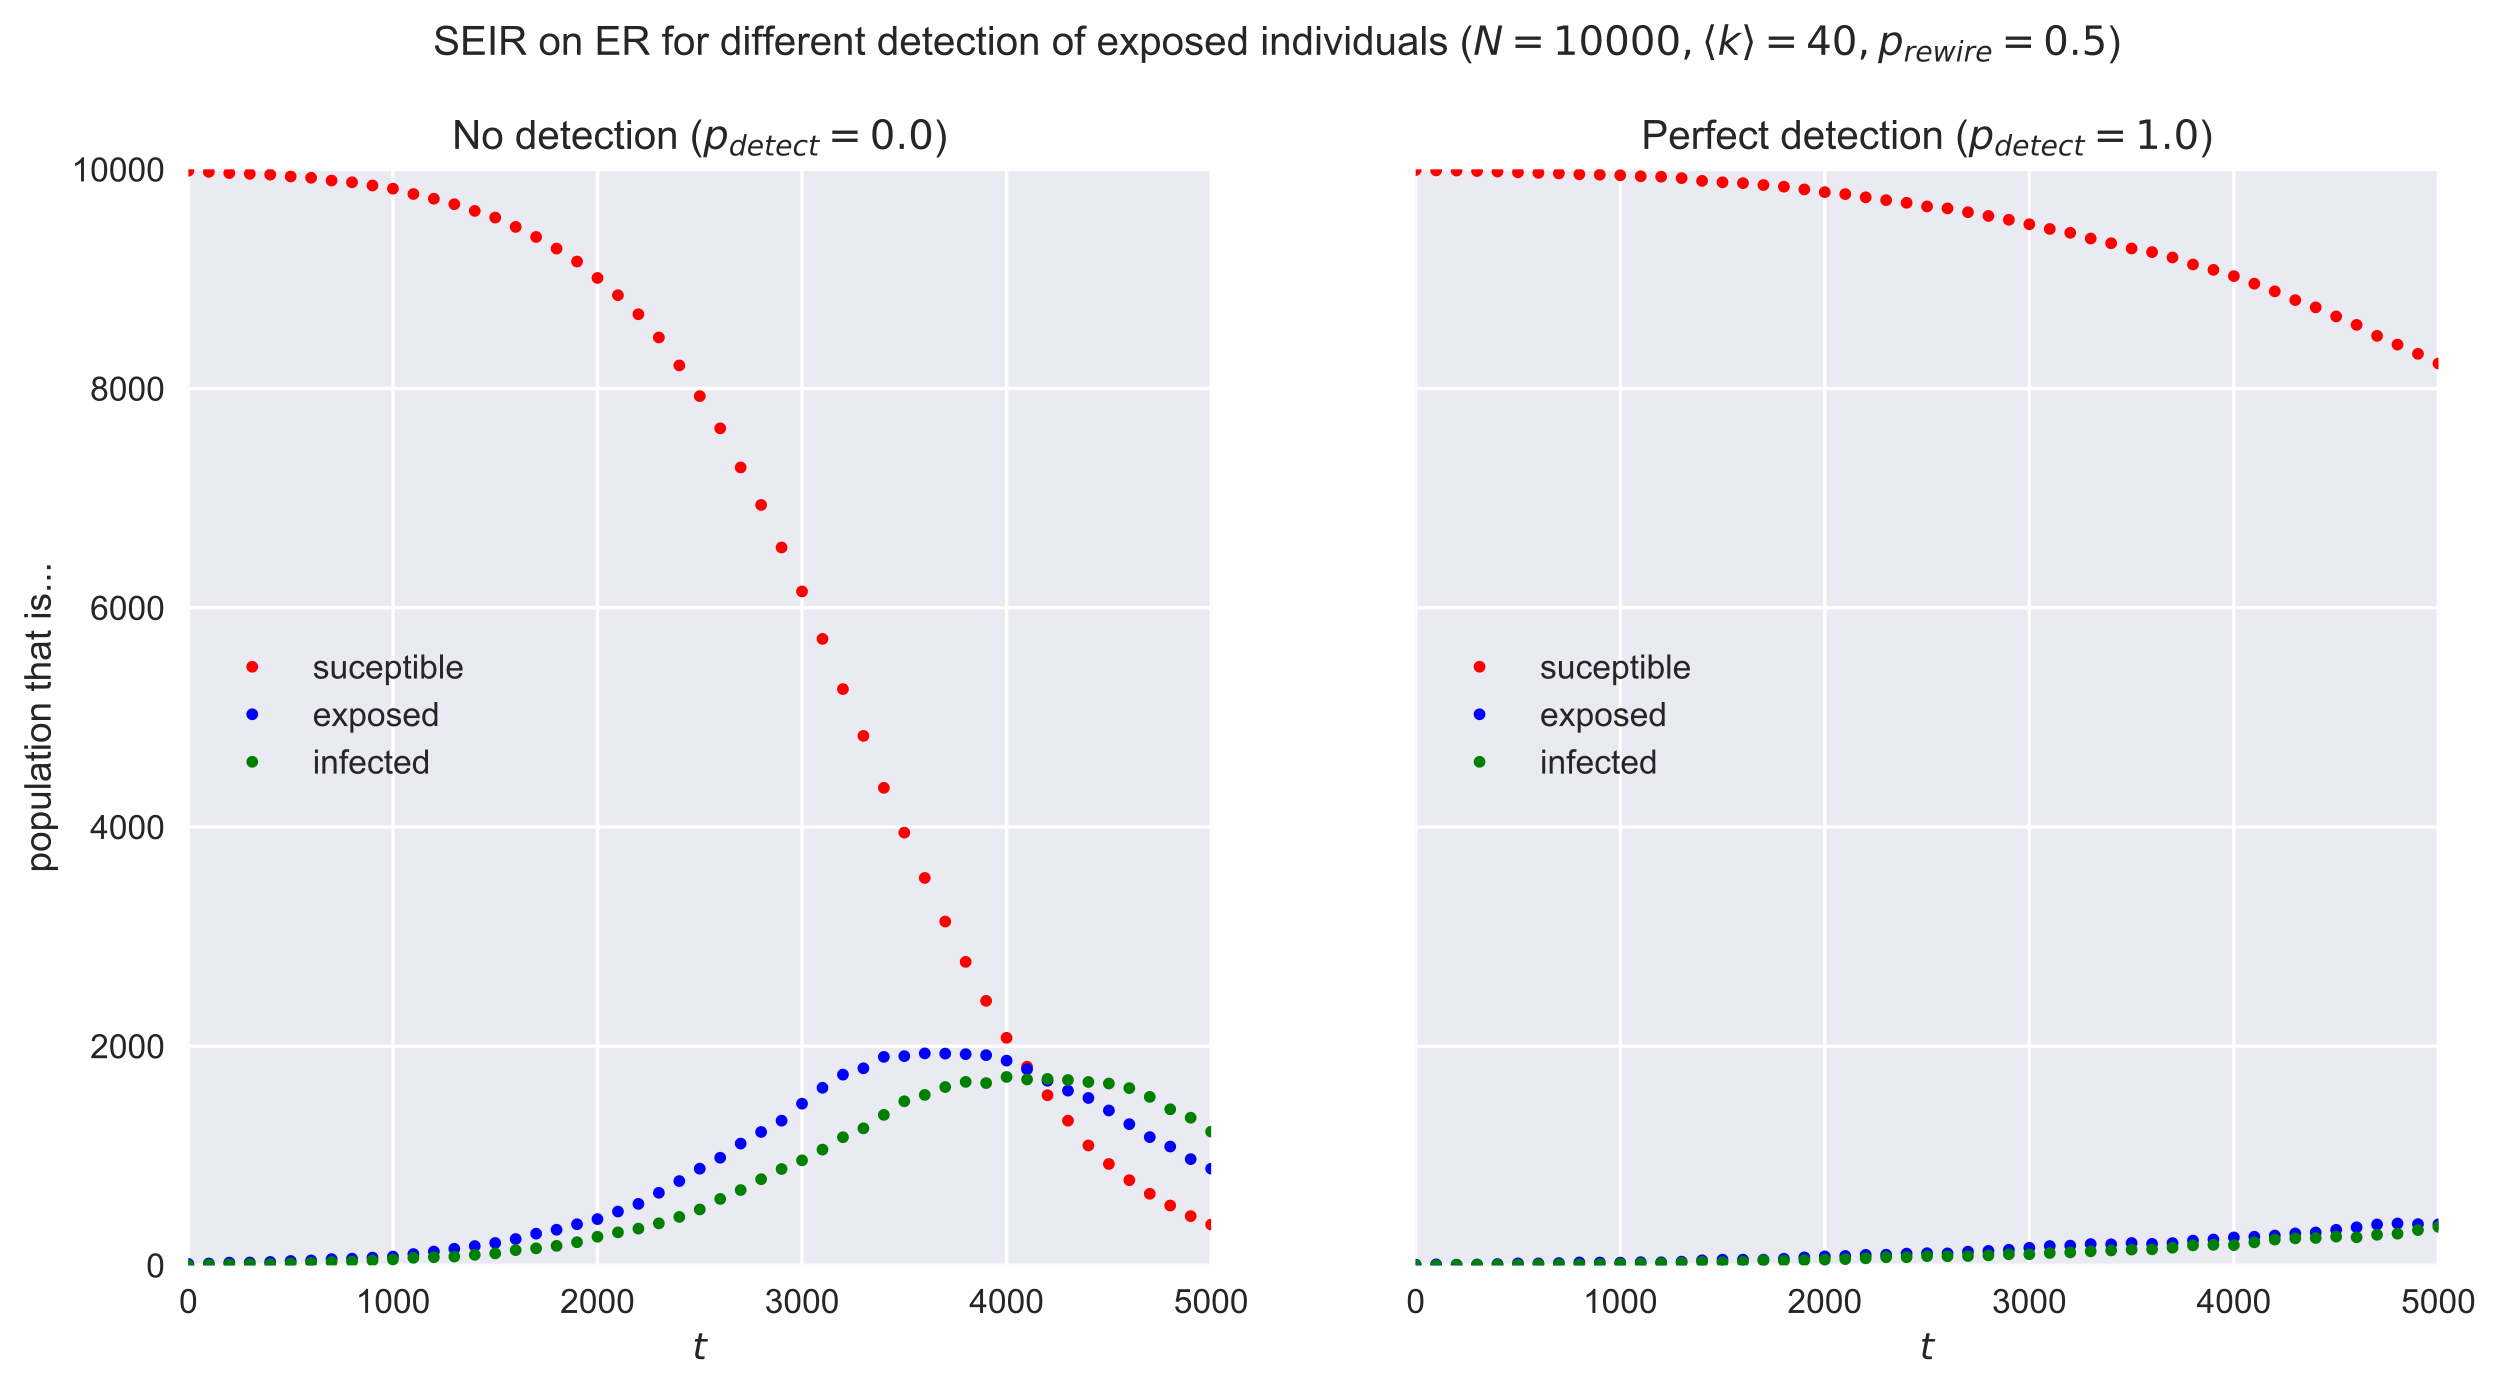 <?xml version="1.0" encoding="utf-8" standalone="no"?>
<!DOCTYPE svg PUBLIC "-//W3C//DTD SVG 1.1//EN"
  "http://www.w3.org/Graphics/SVG/1.1/DTD/svg11.dtd">
<!-- Created with matplotlib (https://matplotlib.org/) -->
<svg height="413.965pt" version="1.1" viewBox="0 0 743.986 413.965" width="743.986pt" xmlns="http://www.w3.org/2000/svg" xmlns:xlink="http://www.w3.org/1999/xlink">
 <defs>
  <style type="text/css">
*{stroke-linecap:butt;stroke-linejoin:round;}
  </style>
 </defs>
 <g id="figure_1">
  <g id="patch_1">
   <path d="M 0 413.965 
L 743.986 413.965 
L 743.986 0 
L 0 0 
z
" style="fill:#ffffff;"/>
  </g>
  <g id="axes_1">
   <g id="patch_2">
    <path d="M 56.065 376.56 
L 360.428 376.56 
L 360.428 50.4 
L 56.065 50.4 
z
" style="fill:#eaeaf2;"/>
   </g>
   <g id="matplotlib.axis_1">
    <g id="xtick_1">
     <g id="line2d_1">
      <path clip-path="url(#p3d55d708c0)" d="M 56.065 376.56 
L 56.065 50.4 
" style="fill:none;stroke:#ffffff;stroke-linecap:round;"/>
     </g>
     <g id="line2d_2"/>
     <g id="text_1">
      <!-- 0 -->
      <defs>
       <path d="M 4.156 35.297 
Q 4.156 48 6.766 55.734 
Q 9.375 63.484 14.516 67.672 
Q 19.672 71.875 27.484 71.875 
Q 33.25 71.875 37.594 69.547 
Q 41.938 67.234 44.766 62.859 
Q 47.609 58.5 49.219 52.219 
Q 50.828 45.953 50.828 35.297 
Q 50.828 22.703 48.234 14.969 
Q 45.656 7.234 40.5 3 
Q 35.359 -1.219 27.484 -1.219 
Q 17.141 -1.219 11.234 6.203 
Q 4.156 15.141 4.156 35.297 
z
M 13.188 35.297 
Q 13.188 17.672 17.312 11.828 
Q 21.438 6 27.484 6 
Q 33.547 6 37.672 11.859 
Q 41.797 17.719 41.797 35.297 
Q 41.797 52.984 37.672 58.781 
Q 33.547 64.594 27.391 64.594 
Q 21.344 64.594 17.719 59.469 
Q 13.188 52.938 13.188 35.297 
z
" id="ArialMT-48"/>
      </defs>
      <g style="fill:#262626;" transform="translate(53.284 390.718)scale(0.1 -0.1)">
       <use xlink:href="#ArialMT-48"/>
      </g>
     </g>
    </g>
    <g id="xtick_2">
     <g id="line2d_3">
      <path clip-path="url(#p3d55d708c0)" d="M 116.937 376.56 
L 116.937 50.4 
" style="fill:none;stroke:#ffffff;stroke-linecap:round;"/>
     </g>
     <g id="line2d_4"/>
     <g id="text_2">
      <!-- 1000 -->
      <defs>
       <path d="M 37.25 0 
L 28.469 0 
L 28.469 56 
Q 25.297 52.984 20.141 49.953 
Q 14.984 46.922 10.891 45.406 
L 10.891 53.906 
Q 18.266 57.375 23.781 62.297 
Q 29.297 67.234 31.594 71.875 
L 37.25 71.875 
z
" id="ArialMT-49"/>
      </defs>
      <g style="fill:#262626;" transform="translate(105.815 390.718)scale(0.1 -0.1)">
       <use xlink:href="#ArialMT-49"/>
       <use x="55.615" xlink:href="#ArialMT-48"/>
       <use x="111.23" xlink:href="#ArialMT-48"/>
       <use x="166.846" xlink:href="#ArialMT-48"/>
      </g>
     </g>
    </g>
    <g id="xtick_3">
     <g id="line2d_5">
      <path clip-path="url(#p3d55d708c0)" d="M 177.81 376.56 
L 177.81 50.4 
" style="fill:none;stroke:#ffffff;stroke-linecap:round;"/>
     </g>
     <g id="line2d_6"/>
     <g id="text_3">
      <!-- 2000 -->
      <defs>
       <path d="M 50.344 8.453 
L 50.344 0 
L 3.031 0 
Q 2.938 3.172 4.047 6.109 
Q 5.859 10.938 9.828 15.625 
Q 13.812 20.312 21.344 26.469 
Q 33.016 36.031 37.109 41.625 
Q 41.219 47.219 41.219 52.203 
Q 41.219 57.422 37.469 61 
Q 33.734 64.594 27.734 64.594 
Q 21.391 64.594 17.578 60.781 
Q 13.766 56.984 13.719 50.25 
L 4.688 51.172 
Q 5.609 61.281 11.656 66.578 
Q 17.719 71.875 27.938 71.875 
Q 38.234 71.875 44.234 66.156 
Q 50.25 60.453 50.25 52 
Q 50.25 47.703 48.484 43.547 
Q 46.734 39.406 42.656 34.812 
Q 38.578 30.219 29.109 22.219 
Q 21.188 15.578 18.938 13.203 
Q 16.703 10.844 15.234 8.453 
z
" id="ArialMT-50"/>
      </defs>
      <g style="fill:#262626;" transform="translate(166.688 390.718)scale(0.1 -0.1)">
       <use xlink:href="#ArialMT-50"/>
       <use x="55.615" xlink:href="#ArialMT-48"/>
       <use x="111.23" xlink:href="#ArialMT-48"/>
       <use x="166.846" xlink:href="#ArialMT-48"/>
      </g>
     </g>
    </g>
    <g id="xtick_4">
     <g id="line2d_7">
      <path clip-path="url(#p3d55d708c0)" d="M 238.683 376.56 
L 238.683 50.4 
" style="fill:none;stroke:#ffffff;stroke-linecap:round;"/>
     </g>
     <g id="line2d_8"/>
     <g id="text_4">
      <!-- 3000 -->
      <defs>
       <path d="M 4.203 18.891 
L 12.984 20.062 
Q 14.5 12.594 18.141 9.297 
Q 21.781 6 27 6 
Q 33.203 6 37.469 10.297 
Q 41.75 14.594 41.75 20.953 
Q 41.75 27 37.797 30.922 
Q 33.844 34.859 27.734 34.859 
Q 25.25 34.859 21.531 33.891 
L 22.516 41.609 
Q 23.391 41.5 23.922 41.5 
Q 29.547 41.5 34.031 44.422 
Q 38.531 47.359 38.531 53.469 
Q 38.531 58.297 35.25 61.469 
Q 31.984 64.656 26.812 64.656 
Q 21.688 64.656 18.266 61.422 
Q 14.844 58.203 13.875 51.766 
L 5.078 53.328 
Q 6.688 62.156 12.391 67.016 
Q 18.109 71.875 26.609 71.875 
Q 32.469 71.875 37.391 69.359 
Q 42.328 66.844 44.938 62.5 
Q 47.562 58.156 47.562 53.266 
Q 47.562 48.641 45.062 44.828 
Q 42.578 41.016 37.703 38.766 
Q 44.047 37.312 47.562 32.688 
Q 51.078 28.078 51.078 21.141 
Q 51.078 11.766 44.234 5.25 
Q 37.406 -1.266 26.953 -1.266 
Q 17.531 -1.266 11.297 4.344 
Q 5.078 9.969 4.203 18.891 
z
" id="ArialMT-51"/>
      </defs>
      <g style="fill:#262626;" transform="translate(227.561 390.718)scale(0.1 -0.1)">
       <use xlink:href="#ArialMT-51"/>
       <use x="55.615" xlink:href="#ArialMT-48"/>
       <use x="111.23" xlink:href="#ArialMT-48"/>
       <use x="166.846" xlink:href="#ArialMT-48"/>
      </g>
     </g>
    </g>
    <g id="xtick_5">
     <g id="line2d_9">
      <path clip-path="url(#p3d55d708c0)" d="M 299.555 376.56 
L 299.555 50.4 
" style="fill:none;stroke:#ffffff;stroke-linecap:round;"/>
     </g>
     <g id="line2d_10"/>
     <g id="text_5">
      <!-- 4000 -->
      <defs>
       <path d="M 32.328 0 
L 32.328 17.141 
L 1.266 17.141 
L 1.266 25.203 
L 33.938 71.578 
L 41.109 71.578 
L 41.109 25.203 
L 50.781 25.203 
L 50.781 17.141 
L 41.109 17.141 
L 41.109 0 
z
M 32.328 25.203 
L 32.328 57.469 
L 9.906 25.203 
z
" id="ArialMT-52"/>
      </defs>
      <g style="fill:#262626;" transform="translate(288.434 390.718)scale(0.1 -0.1)">
       <use xlink:href="#ArialMT-52"/>
       <use x="55.615" xlink:href="#ArialMT-48"/>
       <use x="111.23" xlink:href="#ArialMT-48"/>
       <use x="166.846" xlink:href="#ArialMT-48"/>
      </g>
     </g>
    </g>
    <g id="xtick_6">
     <g id="line2d_11">
      <path clip-path="url(#p3d55d708c0)" d="M 360.428 376.56 
L 360.428 50.4 
" style="fill:none;stroke:#ffffff;stroke-linecap:round;"/>
     </g>
     <g id="line2d_12"/>
     <g id="text_6">
      <!-- 5000 -->
      <defs>
       <path d="M 4.156 18.75 
L 13.375 19.531 
Q 14.406 12.797 18.141 9.391 
Q 21.875 6 27.156 6 
Q 33.5 6 37.891 10.781 
Q 42.281 15.578 42.281 23.484 
Q 42.281 31 38.062 35.344 
Q 33.844 39.703 27 39.703 
Q 22.75 39.703 19.328 37.766 
Q 15.922 35.844 13.969 32.766 
L 5.719 33.844 
L 12.641 70.609 
L 48.25 70.609 
L 48.25 62.203 
L 19.672 62.203 
L 15.828 42.969 
Q 22.266 47.469 29.344 47.469 
Q 38.719 47.469 45.156 40.969 
Q 51.609 34.469 51.609 24.266 
Q 51.609 14.547 45.953 7.469 
Q 39.062 -1.219 27.156 -1.219 
Q 17.391 -1.219 11.203 4.25 
Q 5.031 9.719 4.156 18.75 
z
" id="ArialMT-53"/>
      </defs>
      <g style="fill:#262626;" transform="translate(349.306 390.718)scale(0.1 -0.1)">
       <use xlink:href="#ArialMT-53"/>
       <use x="55.615" xlink:href="#ArialMT-48"/>
       <use x="111.23" xlink:href="#ArialMT-48"/>
       <use x="166.846" xlink:href="#ArialMT-48"/>
      </g>
     </g>
    </g>
    <g id="text_7">
     <!-- $t$ -->
     <defs>
      <path d="M 42.281 54.688 
L 40.922 47.703 
L 23 47.703 
L 17.188 18.016 
Q 16.891 16.359 16.75 15.234 
Q 16.609 14.109 16.609 13.484 
Q 16.609 10.359 18.484 8.938 
Q 20.359 7.516 24.516 7.516 
L 33.594 7.516 
L 32.078 0 
L 23.484 0 
Q 15.484 0 11.547 3.125 
Q 7.625 6.25 7.625 12.594 
Q 7.625 13.719 7.766 15.062 
Q 7.906 16.406 8.203 18.016 
L 14.016 47.703 
L 6.391 47.703 
L 7.812 54.688 
L 15.281 54.688 
L 18.312 70.219 
L 27.297 70.219 
L 24.312 54.688 
z
" id="DejaVuSans-Oblique-116"/>
     </defs>
     <g style="fill:#262626;" transform="translate(206.046 404.579)scale(0.11 -0.11)">
      <use transform="translate(0 0.781)" xlink:href="#DejaVuSans-Oblique-116"/>
     </g>
    </g>
   </g>
   <g id="matplotlib.axis_2">
    <g id="ytick_1">
     <g id="line2d_13">
      <path clip-path="url(#p3d55d708c0)" d="M 56.065 376.56 
L 360.428 376.56 
" style="fill:none;stroke:#ffffff;stroke-linecap:round;"/>
     </g>
     <g id="line2d_14"/>
     <g id="text_8">
      <!-- 0 -->
      <g style="fill:#262626;" transform="translate(43.504 380.139)scale(0.1 -0.1)">
       <use xlink:href="#ArialMT-48"/>
      </g>
     </g>
    </g>
    <g id="ytick_2">
     <g id="line2d_15">
      <path clip-path="url(#p3d55d708c0)" d="M 56.065 311.328 
L 360.428 311.328 
" style="fill:none;stroke:#ffffff;stroke-linecap:round;"/>
     </g>
     <g id="line2d_16"/>
     <g id="text_9">
      <!-- 2000 -->
      <g style="fill:#262626;" transform="translate(26.821 314.907)scale(0.1 -0.1)">
       <use xlink:href="#ArialMT-50"/>
       <use x="55.615" xlink:href="#ArialMT-48"/>
       <use x="111.23" xlink:href="#ArialMT-48"/>
       <use x="166.846" xlink:href="#ArialMT-48"/>
      </g>
     </g>
    </g>
    <g id="ytick_3">
     <g id="line2d_17">
      <path clip-path="url(#p3d55d708c0)" d="M 56.065 246.096 
L 360.428 246.096 
" style="fill:none;stroke:#ffffff;stroke-linecap:round;"/>
     </g>
     <g id="line2d_18"/>
     <g id="text_10">
      <!-- 4000 -->
      <g style="fill:#262626;" transform="translate(26.821 249.675)scale(0.1 -0.1)">
       <use xlink:href="#ArialMT-52"/>
       <use x="55.615" xlink:href="#ArialMT-48"/>
       <use x="111.23" xlink:href="#ArialMT-48"/>
       <use x="166.846" xlink:href="#ArialMT-48"/>
      </g>
     </g>
    </g>
    <g id="ytick_4">
     <g id="line2d_19">
      <path clip-path="url(#p3d55d708c0)" d="M 56.065 180.864 
L 360.428 180.864 
" style="fill:none;stroke:#ffffff;stroke-linecap:round;"/>
     </g>
     <g id="line2d_20"/>
     <g id="text_11">
      <!-- 6000 -->
      <defs>
       <path d="M 49.75 54.047 
L 41.016 53.375 
Q 39.844 58.547 37.703 60.891 
Q 34.125 64.656 28.906 64.656 
Q 24.703 64.656 21.531 62.312 
Q 17.391 59.281 14.984 53.469 
Q 12.594 47.656 12.5 36.922 
Q 15.672 41.75 20.266 44.094 
Q 24.859 46.438 29.891 46.438 
Q 38.672 46.438 44.844 39.969 
Q 51.031 33.5 51.031 23.25 
Q 51.031 16.5 48.125 10.719 
Q 45.219 4.938 40.141 1.859 
Q 35.062 -1.219 28.609 -1.219 
Q 17.625 -1.219 10.688 6.859 
Q 3.766 14.938 3.766 33.5 
Q 3.766 54.25 11.422 63.672 
Q 18.109 71.875 29.438 71.875 
Q 37.891 71.875 43.281 67.141 
Q 48.688 62.406 49.75 54.047 
z
M 13.875 23.188 
Q 13.875 18.656 15.797 14.5 
Q 17.719 10.359 21.188 8.172 
Q 24.656 6 28.469 6 
Q 34.031 6 38.031 10.484 
Q 42.047 14.984 42.047 22.703 
Q 42.047 30.125 38.078 34.391 
Q 34.125 38.672 28.125 38.672 
Q 22.172 38.672 18.016 34.391 
Q 13.875 30.125 13.875 23.188 
z
" id="ArialMT-54"/>
      </defs>
      <g style="fill:#262626;" transform="translate(26.821 184.443)scale(0.1 -0.1)">
       <use xlink:href="#ArialMT-54"/>
       <use x="55.615" xlink:href="#ArialMT-48"/>
       <use x="111.23" xlink:href="#ArialMT-48"/>
       <use x="166.846" xlink:href="#ArialMT-48"/>
      </g>
     </g>
    </g>
    <g id="ytick_5">
     <g id="line2d_21">
      <path clip-path="url(#p3d55d708c0)" d="M 56.065 115.632 
L 360.428 115.632 
" style="fill:none;stroke:#ffffff;stroke-linecap:round;"/>
     </g>
     <g id="line2d_22"/>
     <g id="text_12">
      <!-- 8000 -->
      <defs>
       <path d="M 17.672 38.812 
Q 12.203 40.828 9.562 44.531 
Q 6.938 48.25 6.938 53.422 
Q 6.938 61.234 12.547 66.547 
Q 18.172 71.875 27.484 71.875 
Q 36.859 71.875 42.578 66.422 
Q 48.297 60.984 48.297 53.172 
Q 48.297 48.188 45.672 44.5 
Q 43.062 40.828 37.75 38.812 
Q 44.344 36.672 47.781 31.875 
Q 51.219 27.094 51.219 20.453 
Q 51.219 11.281 44.719 5.031 
Q 38.234 -1.219 27.641 -1.219 
Q 17.047 -1.219 10.547 5.047 
Q 4.047 11.328 4.047 20.703 
Q 4.047 27.688 7.594 32.391 
Q 11.141 37.109 17.672 38.812 
z
M 15.922 53.719 
Q 15.922 48.641 19.188 45.406 
Q 22.469 42.188 27.688 42.188 
Q 32.766 42.188 36.016 45.375 
Q 39.266 48.578 39.266 53.219 
Q 39.266 58.062 35.906 61.359 
Q 32.562 64.656 27.594 64.656 
Q 22.562 64.656 19.234 61.422 
Q 15.922 58.203 15.922 53.719 
z
M 13.094 20.656 
Q 13.094 16.891 14.875 13.375 
Q 16.656 9.859 20.172 7.922 
Q 23.688 6 27.734 6 
Q 34.031 6 38.125 10.047 
Q 42.234 14.109 42.234 20.359 
Q 42.234 26.703 38.016 30.859 
Q 33.797 35.016 27.438 35.016 
Q 21.234 35.016 17.156 30.906 
Q 13.094 26.812 13.094 20.656 
z
" id="ArialMT-56"/>
      </defs>
      <g style="fill:#262626;" transform="translate(26.821 119.211)scale(0.1 -0.1)">
       <use xlink:href="#ArialMT-56"/>
       <use x="55.615" xlink:href="#ArialMT-48"/>
       <use x="111.23" xlink:href="#ArialMT-48"/>
       <use x="166.846" xlink:href="#ArialMT-48"/>
      </g>
     </g>
    </g>
    <g id="ytick_6">
     <g id="line2d_23">
      <path clip-path="url(#p3d55d708c0)" d="M 56.065 50.4 
L 360.428 50.4 
" style="fill:none;stroke:#ffffff;stroke-linecap:round;"/>
     </g>
     <g id="line2d_24"/>
     <g id="text_13">
      <!-- 10000 -->
      <g style="fill:#262626;" transform="translate(21.26 53.979)scale(0.1 -0.1)">
       <use xlink:href="#ArialMT-49"/>
       <use x="55.615" xlink:href="#ArialMT-48"/>
       <use x="111.23" xlink:href="#ArialMT-48"/>
       <use x="166.846" xlink:href="#ArialMT-48"/>
       <use x="222.461" xlink:href="#ArialMT-48"/>
      </g>
     </g>
    </g>
    <g id="text_14">
     <!-- population that is... -->
     <defs>
      <path d="M 6.594 -19.875 
L 6.594 51.859 
L 14.594 51.859 
L 14.594 45.125 
Q 17.438 49.078 21 51.047 
Q 24.562 53.031 29.641 53.031 
Q 36.281 53.031 41.359 49.609 
Q 46.438 46.188 49.016 39.953 
Q 51.609 33.734 51.609 26.312 
Q 51.609 18.359 48.75 11.984 
Q 45.906 5.609 40.453 2.219 
Q 35.016 -1.172 29 -1.172 
Q 24.609 -1.172 21.109 0.688 
Q 17.625 2.547 15.375 5.375 
L 15.375 -19.875 
z
M 14.547 25.641 
Q 14.547 15.625 18.594 10.844 
Q 22.656 6.062 28.422 6.062 
Q 34.281 6.062 38.453 11.016 
Q 42.625 15.969 42.625 26.375 
Q 42.625 36.281 38.547 41.203 
Q 34.469 46.141 28.812 46.141 
Q 23.188 46.141 18.859 40.891 
Q 14.547 35.641 14.547 25.641 
z
" id="ArialMT-112"/>
      <path d="M 3.328 25.922 
Q 3.328 40.328 11.328 47.266 
Q 18.016 53.031 27.641 53.031 
Q 38.328 53.031 45.109 46.016 
Q 51.906 39.016 51.906 26.656 
Q 51.906 16.656 48.906 10.906 
Q 45.906 5.172 40.156 2 
Q 34.422 -1.172 27.641 -1.172 
Q 16.75 -1.172 10.031 5.812 
Q 3.328 12.797 3.328 25.922 
z
M 12.359 25.922 
Q 12.359 15.969 16.703 11.016 
Q 21.047 6.062 27.641 6.062 
Q 34.188 6.062 38.531 11.031 
Q 42.875 16.016 42.875 26.219 
Q 42.875 35.844 38.5 40.797 
Q 34.125 45.75 27.641 45.75 
Q 21.047 45.75 16.703 40.812 
Q 12.359 35.891 12.359 25.922 
z
" id="ArialMT-111"/>
      <path d="M 40.578 0 
L 40.578 7.625 
Q 34.516 -1.172 24.125 -1.172 
Q 19.531 -1.172 15.547 0.578 
Q 11.578 2.344 9.641 5 
Q 7.719 7.672 6.938 11.531 
Q 6.391 14.109 6.391 19.734 
L 6.391 51.859 
L 15.188 51.859 
L 15.188 23.094 
Q 15.188 16.219 15.719 13.812 
Q 16.547 10.359 19.234 8.375 
Q 21.922 6.391 25.875 6.391 
Q 29.828 6.391 33.297 8.422 
Q 36.766 10.453 38.203 13.938 
Q 39.656 17.438 39.656 24.078 
L 39.656 51.859 
L 48.438 51.859 
L 48.438 0 
z
" id="ArialMT-117"/>
      <path d="M 6.391 0 
L 6.391 71.578 
L 15.188 71.578 
L 15.188 0 
z
" id="ArialMT-108"/>
      <path d="M 40.438 6.391 
Q 35.547 2.25 31.031 0.531 
Q 26.516 -1.172 21.344 -1.172 
Q 12.797 -1.172 8.203 3 
Q 3.609 7.172 3.609 13.672 
Q 3.609 17.484 5.344 20.625 
Q 7.078 23.781 9.891 25.688 
Q 12.703 27.594 16.219 28.562 
Q 18.797 29.25 24.031 29.891 
Q 34.672 31.156 39.703 32.906 
Q 39.75 34.719 39.75 35.203 
Q 39.75 40.578 37.25 42.781 
Q 33.891 45.75 27.25 45.75 
Q 21.047 45.75 18.094 43.578 
Q 15.141 41.406 13.719 35.891 
L 5.125 37.062 
Q 6.297 42.578 8.984 45.969 
Q 11.672 49.359 16.75 51.188 
Q 21.828 53.031 28.516 53.031 
Q 35.156 53.031 39.297 51.469 
Q 43.453 49.906 45.406 47.531 
Q 47.359 45.172 48.141 41.547 
Q 48.578 39.312 48.578 33.453 
L 48.578 21.734 
Q 48.578 9.469 49.141 6.219 
Q 49.703 2.984 51.375 0 
L 42.188 0 
Q 40.828 2.734 40.438 6.391 
z
M 39.703 26.031 
Q 34.906 24.078 25.344 22.703 
Q 19.922 21.922 17.672 20.938 
Q 15.438 19.969 14.203 18.094 
Q 12.984 16.219 12.984 13.922 
Q 12.984 10.406 15.641 8.062 
Q 18.312 5.719 23.438 5.719 
Q 28.516 5.719 32.469 7.938 
Q 36.422 10.156 38.281 14.016 
Q 39.703 17 39.703 22.797 
z
" id="ArialMT-97"/>
      <path d="M 25.781 7.859 
L 27.047 0.094 
Q 23.344 -0.688 20.406 -0.688 
Q 15.625 -0.688 12.984 0.828 
Q 10.359 2.344 9.281 4.812 
Q 8.203 7.281 8.203 15.188 
L 8.203 45.016 
L 1.766 45.016 
L 1.766 51.859 
L 8.203 51.859 
L 8.203 64.703 
L 16.938 69.969 
L 16.938 51.859 
L 25.781 51.859 
L 25.781 45.016 
L 16.938 45.016 
L 16.938 14.703 
Q 16.938 10.938 17.406 9.859 
Q 17.875 8.797 18.922 8.156 
Q 19.969 7.516 21.922 7.516 
Q 23.391 7.516 25.781 7.859 
z
" id="ArialMT-116"/>
      <path d="M 6.641 61.469 
L 6.641 71.578 
L 15.438 71.578 
L 15.438 61.469 
z
M 6.641 0 
L 6.641 51.859 
L 15.438 51.859 
L 15.438 0 
z
" id="ArialMT-105"/>
      <path d="M 6.594 0 
L 6.594 51.859 
L 14.5 51.859 
L 14.5 44.484 
Q 20.219 53.031 31 53.031 
Q 35.688 53.031 39.625 51.344 
Q 43.562 49.656 45.516 46.922 
Q 47.469 44.188 48.25 40.438 
Q 48.734 37.984 48.734 31.891 
L 48.734 0 
L 39.938 0 
L 39.938 31.547 
Q 39.938 36.922 38.906 39.578 
Q 37.891 42.234 35.281 43.812 
Q 32.672 45.406 29.156 45.406 
Q 23.531 45.406 19.453 41.844 
Q 15.375 38.281 15.375 28.328 
L 15.375 0 
z
" id="ArialMT-110"/>
      <path id="ArialMT-32"/>
      <path d="M 6.594 0 
L 6.594 71.578 
L 15.375 71.578 
L 15.375 45.906 
Q 21.531 53.031 30.906 53.031 
Q 36.672 53.031 40.922 50.75 
Q 45.172 48.484 47 44.484 
Q 48.828 40.484 48.828 32.859 
L 48.828 0 
L 40.047 0 
L 40.047 32.859 
Q 40.047 39.453 37.188 42.453 
Q 34.328 45.453 29.109 45.453 
Q 25.203 45.453 21.75 43.422 
Q 18.312 41.406 16.844 37.938 
Q 15.375 34.469 15.375 28.375 
L 15.375 0 
z
" id="ArialMT-104"/>
      <path d="M 3.078 15.484 
L 11.766 16.844 
Q 12.5 11.625 15.844 8.844 
Q 19.188 6.062 25.203 6.062 
Q 31.25 6.062 34.172 8.516 
Q 37.109 10.984 37.109 14.312 
Q 37.109 17.281 34.516 19 
Q 32.719 20.172 25.531 21.969 
Q 15.875 24.422 12.141 26.203 
Q 8.406 27.984 6.469 31.125 
Q 4.547 34.281 4.547 38.094 
Q 4.547 41.547 6.125 44.5 
Q 7.719 47.469 10.453 49.422 
Q 12.5 50.922 16.031 51.969 
Q 19.578 53.031 23.641 53.031 
Q 29.734 53.031 34.344 51.266 
Q 38.969 49.516 41.156 46.5 
Q 43.359 43.5 44.188 38.484 
L 35.594 37.312 
Q 35.016 41.312 32.203 43.547 
Q 29.391 45.797 24.266 45.797 
Q 18.219 45.797 15.625 43.797 
Q 13.031 41.797 13.031 39.109 
Q 13.031 37.406 14.109 36.031 
Q 15.188 34.625 17.484 33.688 
Q 18.797 33.203 25.25 31.453 
Q 34.578 28.953 38.25 27.359 
Q 41.938 25.781 44.031 22.75 
Q 46.141 19.734 46.141 15.234 
Q 46.141 10.844 43.578 6.953 
Q 41.016 3.078 36.172 0.953 
Q 31.344 -1.172 25.25 -1.172 
Q 15.141 -1.172 9.844 3.031 
Q 4.547 7.234 3.078 15.484 
z
" id="ArialMT-115"/>
      <path d="M 9.078 0 
L 9.078 10.016 
L 19.094 10.016 
L 19.094 0 
z
" id="ArialMT-46"/>
     </defs>
     <g style="fill:#262626;" transform="translate(15.074 259.646)rotate(-90)scale(0.11 -0.11)">
      <use xlink:href="#ArialMT-112"/>
      <use x="55.615" xlink:href="#ArialMT-111"/>
      <use x="111.23" xlink:href="#ArialMT-112"/>
      <use x="166.846" xlink:href="#ArialMT-117"/>
      <use x="222.461" xlink:href="#ArialMT-108"/>
      <use x="244.678" xlink:href="#ArialMT-97"/>
      <use x="300.293" xlink:href="#ArialMT-116"/>
      <use x="328.076" xlink:href="#ArialMT-105"/>
      <use x="350.293" xlink:href="#ArialMT-111"/>
      <use x="405.908" xlink:href="#ArialMT-110"/>
      <use x="461.523" xlink:href="#ArialMT-32"/>
      <use x="489.307" xlink:href="#ArialMT-116"/>
      <use x="517.09" xlink:href="#ArialMT-104"/>
      <use x="572.705" xlink:href="#ArialMT-97"/>
      <use x="628.32" xlink:href="#ArialMT-116"/>
      <use x="656.104" xlink:href="#ArialMT-32"/>
      <use x="683.887" xlink:href="#ArialMT-105"/>
      <use x="706.104" xlink:href="#ArialMT-115"/>
      <use x="756.104" xlink:href="#ArialMT-46"/>
      <use x="783.887" xlink:href="#ArialMT-46"/>
      <use x="811.67" xlink:href="#ArialMT-46"/>
     </g>
    </g>
   </g>
   <g id="line2d_25">
    <defs>
     <path d="M 0 1.75 
C 0.464 1.75 0.909 1.566 1.237 1.237 
C 1.566 0.909 1.75 0.464 1.75 0 
C 1.75 -0.464 1.566 -0.909 1.237 -1.237 
C 0.909 -1.566 0.464 -1.75 0 -1.75 
C -0.464 -1.75 -0.909 -1.566 -1.237 -1.237 
C -1.566 -0.909 -1.75 -0.464 -1.75 0 
C -1.75 0.464 -1.566 0.909 -1.237 1.237 
C -0.909 1.566 -0.464 1.75 0 1.75 
z
" id="m2fc78306f2"/>
    </defs>
    <g clip-path="url(#p3d55d708c0)">
     <use style="fill:#ff0000;" x="56.065" xlink:href="#m2fc78306f2" y="50.824"/>
     <use style="fill:#ff0000;" x="62.152" xlink:href="#m2fc78306f2" y="51.15"/>
     <use style="fill:#ff0000;" x="68.239" xlink:href="#m2fc78306f2" y="51.509"/>
     <use style="fill:#ff0000;" x="74.326" xlink:href="#m2fc78306f2" y="51.737"/>
     <use style="fill:#ff0000;" x="80.414" xlink:href="#m2fc78306f2" y="51.966"/>
     <use style="fill:#ff0000;" x="86.501" xlink:href="#m2fc78306f2" y="52.52"/>
     <use style="fill:#ff0000;" x="92.588" xlink:href="#m2fc78306f2" y="52.911"/>
     <use style="fill:#ff0000;" x="98.675" xlink:href="#m2fc78306f2" y="53.727"/>
     <use style="fill:#ff0000;" x="104.763" xlink:href="#m2fc78306f2" y="54.249"/>
     <use style="fill:#ff0000;" x="110.85" xlink:href="#m2fc78306f2" y="55.195"/>
     <use style="fill:#ff0000;" x="116.937" xlink:href="#m2fc78306f2" y="56.14"/>
     <use style="fill:#ff0000;" x="123.025" xlink:href="#m2fc78306f2" y="57.739"/>
     <use style="fill:#ff0000;" x="129.112" xlink:href="#m2fc78306f2" y="59.141"/>
     <use style="fill:#ff0000;" x="135.199" xlink:href="#m2fc78306f2" y="60.772"/>
     <use style="fill:#ff0000;" x="141.286" xlink:href="#m2fc78306f2" y="62.761"/>
     <use style="fill:#ff0000;" x="147.374" xlink:href="#m2fc78306f2" y="64.751"/>
     <use style="fill:#ff0000;" x="153.461" xlink:href="#m2fc78306f2" y="67.523"/>
     <use style="fill:#ff0000;" x="159.548" xlink:href="#m2fc78306f2" y="70.524"/>
     <use style="fill:#ff0000;" x="165.635" xlink:href="#m2fc78306f2" y="73.981"/>
     <use style="fill:#ff0000;" x="171.723" xlink:href="#m2fc78306f2" y="77.83"/>
     <use style="fill:#ff0000;" x="177.81" xlink:href="#m2fc78306f2" y="82.722"/>
     <use style="fill:#ff0000;" x="183.897" xlink:href="#m2fc78306f2" y="87.843"/>
     <use style="fill:#ff0000;" x="189.985" xlink:href="#m2fc78306f2" y="93.518"/>
     <use style="fill:#ff0000;" x="196.072" xlink:href="#m2fc78306f2" y="100.433"/>
     <use style="fill:#ff0000;" x="202.159" xlink:href="#m2fc78306f2" y="108.75"/>
     <use style="fill:#ff0000;" x="208.246" xlink:href="#m2fc78306f2" y="117.883"/>
     <use style="fill:#ff0000;" x="214.334" xlink:href="#m2fc78306f2" y="127.472"/>
     <use style="fill:#ff0000;" x="220.421" xlink:href="#m2fc78306f2" y="139.116"/>
     <use style="fill:#ff0000;" x="226.508" xlink:href="#m2fc78306f2" y="150.27"/>
     <use style="fill:#ff0000;" x="232.595" xlink:href="#m2fc78306f2" y="162.925"/>
     <use style="fill:#ff0000;" x="238.683" xlink:href="#m2fc78306f2" y="176.004"/>
     <use style="fill:#ff0000;" x="244.77" xlink:href="#m2fc78306f2" y="190.127"/>
     <use style="fill:#ff0000;" x="250.857" xlink:href="#m2fc78306f2" y="205.065"/>
     <use style="fill:#ff0000;" x="256.945" xlink:href="#m2fc78306f2" y="218.992"/>
     <use style="fill:#ff0000;" x="263.032" xlink:href="#m2fc78306f2" y="234.452"/>
     <use style="fill:#ff0000;" x="269.119" xlink:href="#m2fc78306f2" y="247.792"/>
     <use style="fill:#ff0000;" x="275.206" xlink:href="#m2fc78306f2" y="261.262"/>
     <use style="fill:#ff0000;" x="281.294" xlink:href="#m2fc78306f2" y="274.244"/>
     <use style="fill:#ff0000;" x="287.381" xlink:href="#m2fc78306f2" y="286.246"/>
     <use style="fill:#ff0000;" x="293.468" xlink:href="#m2fc78306f2" y="297.858"/>
     <use style="fill:#ff0000;" x="299.555" xlink:href="#m2fc78306f2" y="308.849"/>
     <use style="fill:#ff0000;" x="305.643" xlink:href="#m2fc78306f2" y="317.46"/>
     <use style="fill:#ff0000;" x="311.73" xlink:href="#m2fc78306f2" y="325.94"/>
     <use style="fill:#ff0000;" x="317.817" xlink:href="#m2fc78306f2" y="333.507"/>
     <use style="fill:#ff0000;" x="323.905" xlink:href="#m2fc78306f2" y="340.878"/>
     <use style="fill:#ff0000;" x="329.992" xlink:href="#m2fc78306f2" y="346.39"/>
     <use style="fill:#ff0000;" x="336.079" xlink:href="#m2fc78306f2" y="351.217"/>
     <use style="fill:#ff0000;" x="342.166" xlink:href="#m2fc78306f2" y="355.262"/>
     <use style="fill:#ff0000;" x="348.254" xlink:href="#m2fc78306f2" y="358.752"/>
     <use style="fill:#ff0000;" x="354.341" xlink:href="#m2fc78306f2" y="361.915"/>
     <use style="fill:#ff0000;" x="360.428" xlink:href="#m2fc78306f2" y="364.427"/>
    </g>
   </g>
   <g id="line2d_26">
    <defs>
     <path d="M 0 1.75 
C 0.464 1.75 0.909 1.566 1.237 1.237 
C 1.566 0.909 1.75 0.464 1.75 0 
C 1.75 -0.464 1.566 -0.909 1.237 -1.237 
C 0.909 -1.566 0.464 -1.75 0 -1.75 
C -0.464 -1.75 -0.909 -1.566 -1.237 -1.237 
C -1.566 -0.909 -1.75 -0.464 -1.75 0 
C -1.75 0.464 -1.566 0.909 -1.237 1.237 
C -0.909 1.566 -0.464 1.75 0 1.75 
z
" id="m06ddc7fca9"/>
    </defs>
    <g clip-path="url(#p3d55d708c0)">
     <use style="fill:#0000ff;" x="56.065" xlink:href="#m06ddc7fca9" y="376.136"/>
     <use style="fill:#0000ff;" x="62.152" xlink:href="#m06ddc7fca9" y="376.006"/>
     <use style="fill:#0000ff;" x="68.239" xlink:href="#m06ddc7fca9" y="375.745"/>
     <use style="fill:#0000ff;" x="74.326" xlink:href="#m06ddc7fca9" y="375.712"/>
     <use style="fill:#0000ff;" x="80.414" xlink:href="#m06ddc7fca9" y="375.549"/>
     <use style="fill:#0000ff;" x="86.501" xlink:href="#m06ddc7fca9" y="375.255"/>
     <use style="fill:#0000ff;" x="92.588" xlink:href="#m06ddc7fca9" y="375.092"/>
     <use style="fill:#0000ff;" x="98.675" xlink:href="#m06ddc7fca9" y="374.701"/>
     <use style="fill:#0000ff;" x="104.763" xlink:href="#m06ddc7fca9" y="374.57"/>
     <use style="fill:#0000ff;" x="110.85" xlink:href="#m06ddc7fca9" y="374.244"/>
     <use style="fill:#0000ff;" x="116.937" xlink:href="#m06ddc7fca9" y="373.951"/>
     <use style="fill:#0000ff;" x="123.025" xlink:href="#m06ddc7fca9" y="373.201"/>
     <use style="fill:#0000ff;" x="129.112" xlink:href="#m06ddc7fca9" y="372.45"/>
     <use style="fill:#0000ff;" x="135.199" xlink:href="#m06ddc7fca9" y="371.635"/>
     <use style="fill:#0000ff;" x="141.286" xlink:href="#m06ddc7fca9" y="370.82"/>
     <use style="fill:#0000ff;" x="147.374" xlink:href="#m06ddc7fca9" y="369.906"/>
     <use style="fill:#0000ff;" x="153.461" xlink:href="#m06ddc7fca9" y="368.732"/>
     <use style="fill:#0000ff;" x="159.548" xlink:href="#m06ddc7fca9" y="367.134"/>
     <use style="fill:#0000ff;" x="165.635" xlink:href="#m06ddc7fca9" y="365.96"/>
     <use style="fill:#0000ff;" x="171.723" xlink:href="#m06ddc7fca9" y="364.329"/>
     <use style="fill:#0000ff;" x="177.81" xlink:href="#m06ddc7fca9" y="362.796"/>
     <use style="fill:#0000ff;" x="183.897" xlink:href="#m06ddc7fca9" y="360.546"/>
     <use style="fill:#0000ff;" x="189.985" xlink:href="#m06ddc7fca9" y="358.262"/>
     <use style="fill:#0000ff;" x="196.072" xlink:href="#m06ddc7fca9" y="354.968"/>
     <use style="fill:#0000ff;" x="202.159" xlink:href="#m06ddc7fca9" y="351.478"/>
     <use style="fill:#0000ff;" x="208.246" xlink:href="#m06ddc7fca9" y="347.793"/>
     <use style="fill:#0000ff;" x="214.334" xlink:href="#m06ddc7fca9" y="344.531"/>
     <use style="fill:#0000ff;" x="220.421" xlink:href="#m06ddc7fca9" y="340.324"/>
     <use style="fill:#0000ff;" x="226.508" xlink:href="#m06ddc7fca9" y="336.866"/>
     <use style="fill:#0000ff;" x="232.595" xlink:href="#m06ddc7fca9" y="333.507"/>
     <use style="fill:#0000ff;" x="238.683" xlink:href="#m06ddc7fca9" y="328.451"/>
     <use style="fill:#0000ff;" x="244.77" xlink:href="#m06ddc7fca9" y="323.722"/>
     <use style="fill:#0000ff;" x="250.857" xlink:href="#m06ddc7fca9" y="319.808"/>
     <use style="fill:#0000ff;" x="256.945" xlink:href="#m06ddc7fca9" y="317.916"/>
     <use style="fill:#0000ff;" x="263.032" xlink:href="#m06ddc7fca9" y="314.524"/>
     <use style="fill:#0000ff;" x="269.119" xlink:href="#m06ddc7fca9" y="314.296"/>
     <use style="fill:#0000ff;" x="275.206" xlink:href="#m06ddc7fca9" y="313.481"/>
     <use style="fill:#0000ff;" x="281.294" xlink:href="#m06ddc7fca9" y="313.546"/>
     <use style="fill:#0000ff;" x="287.381" xlink:href="#m06ddc7fca9" y="313.709"/>
     <use style="fill:#0000ff;" x="293.468" xlink:href="#m06ddc7fca9" y="314.003"/>
     <use style="fill:#0000ff;" x="299.555" xlink:href="#m06ddc7fca9" y="315.633"/>
     <use style="fill:#0000ff;" x="305.643" xlink:href="#m06ddc7fca9" y="318.21"/>
     <use style="fill:#0000ff;" x="311.73" xlink:href="#m06ddc7fca9" y="321.635"/>
     <use style="fill:#0000ff;" x="317.817" xlink:href="#m06ddc7fca9" y="324.57"/>
     <use style="fill:#0000ff;" x="323.905" xlink:href="#m06ddc7fca9" y="326.755"/>
     <use style="fill:#0000ff;" x="329.992" xlink:href="#m06ddc7fca9" y="330.474"/>
     <use style="fill:#0000ff;" x="336.079" xlink:href="#m06ddc7fca9" y="334.551"/>
     <use style="fill:#0000ff;" x="342.166" xlink:href="#m06ddc7fca9" y="338.399"/>
     <use style="fill:#0000ff;" x="348.254" xlink:href="#m06ddc7fca9" y="341.204"/>
     <use style="fill:#0000ff;" x="354.341" xlink:href="#m06ddc7fca9" y="344.955"/>
     <use style="fill:#0000ff;" x="360.428" xlink:href="#m06ddc7fca9" y="347.793"/>
    </g>
   </g>
   <g id="line2d_27">
    <defs>
     <path d="M 0 1.75 
C 0.464 1.75 0.909 1.566 1.237 1.237 
C 1.566 0.909 1.75 0.464 1.75 0 
C 1.75 -0.464 1.566 -0.909 1.237 -1.237 
C 0.909 -1.566 0.464 -1.75 0 -1.75 
C -0.464 -1.75 -0.909 -1.566 -1.237 -1.237 
C -1.566 -0.909 -1.75 -0.464 -1.75 0 
C -1.75 0.464 -1.566 0.909 -1.237 1.237 
C -0.909 1.566 -0.464 1.75 0 1.75 
z
" id="mda3d9ee4a4"/>
    </defs>
    <g clip-path="url(#p3d55d708c0)">
     <use style="fill:#008000;" x="56.065" xlink:href="#mda3d9ee4a4" y="376.56"/>
     <use style="fill:#008000;" x="62.152" xlink:href="#mda3d9ee4a4" y="376.364"/>
     <use style="fill:#008000;" x="68.239" xlink:href="#mda3d9ee4a4" y="376.266"/>
     <use style="fill:#008000;" x="74.326" xlink:href="#mda3d9ee4a4" y="376.169"/>
     <use style="fill:#008000;" x="80.414" xlink:href="#mda3d9ee4a4" y="376.201"/>
     <use style="fill:#008000;" x="86.501" xlink:href="#mda3d9ee4a4" y="375.973"/>
     <use style="fill:#008000;" x="92.588" xlink:href="#mda3d9ee4a4" y="375.81"/>
     <use style="fill:#008000;" x="98.675" xlink:href="#mda3d9ee4a4" y="375.549"/>
     <use style="fill:#008000;" x="104.763" xlink:href="#mda3d9ee4a4" y="375.418"/>
     <use style="fill:#008000;" x="110.85" xlink:href="#mda3d9ee4a4" y="375.125"/>
     <use style="fill:#008000;" x="116.937" xlink:href="#mda3d9ee4a4" y="374.799"/>
     <use style="fill:#008000;" x="123.025" xlink:href="#mda3d9ee4a4" y="374.309"/>
     <use style="fill:#008000;" x="129.112" xlink:href="#mda3d9ee4a4" y="374.146"/>
     <use style="fill:#008000;" x="135.199" xlink:href="#mda3d9ee4a4" y="373.951"/>
     <use style="fill:#008000;" x="141.286" xlink:href="#mda3d9ee4a4" y="373.429"/>
     <use style="fill:#008000;" x="147.374" xlink:href="#mda3d9ee4a4" y="373.005"/>
     <use style="fill:#008000;" x="153.461" xlink:href="#mda3d9ee4a4" y="372.026"/>
     <use style="fill:#008000;" x="159.548" xlink:href="#mda3d9ee4a4" y="371.505"/>
     <use style="fill:#008000;" x="165.635" xlink:href="#mda3d9ee4a4" y="370.754"/>
     <use style="fill:#008000;" x="171.723" xlink:href="#mda3d9ee4a4" y="369.678"/>
     <use style="fill:#008000;" x="177.81" xlink:href="#mda3d9ee4a4" y="368.047"/>
     <use style="fill:#008000;" x="183.897" xlink:href="#mda3d9ee4a4" y="366.743"/>
     <use style="fill:#008000;" x="189.985" xlink:href="#mda3d9ee4a4" y="365.634"/>
     <use style="fill:#008000;" x="196.072" xlink:href="#mda3d9ee4a4" y="364.068"/>
     <use style="fill:#008000;" x="202.159" xlink:href="#mda3d9ee4a4" y="362.144"/>
     <use style="fill:#008000;" x="208.246" xlink:href="#mda3d9ee4a4" y="359.926"/>
     <use style="fill:#008000;" x="214.334" xlink:href="#mda3d9ee4a4" y="356.795"/>
     <use style="fill:#008000;" x="220.421" xlink:href="#mda3d9ee4a4" y="354.153"/>
     <use style="fill:#008000;" x="226.508" xlink:href="#mda3d9ee4a4" y="350.924"/>
     <use style="fill:#008000;" x="232.595" xlink:href="#mda3d9ee4a4" y="347.891"/>
     <use style="fill:#008000;" x="238.683" xlink:href="#mda3d9ee4a4" y="345.314"/>
     <use style="fill:#008000;" x="244.77" xlink:href="#mda3d9ee4a4" y="342.118"/>
     <use style="fill:#008000;" x="250.857" xlink:href="#mda3d9ee4a4" y="338.432"/>
     <use style="fill:#008000;" x="256.945" xlink:href="#mda3d9ee4a4" y="335.79"/>
     <use style="fill:#008000;" x="263.032" xlink:href="#mda3d9ee4a4" y="331.778"/>
     <use style="fill:#008000;" x="269.119" xlink:href="#mda3d9ee4a4" y="327.734"/>
     <use style="fill:#008000;" x="275.206" xlink:href="#mda3d9ee4a4" y="325.842"/>
     <use style="fill:#008000;" x="281.294" xlink:href="#mda3d9ee4a4" y="323.494"/>
     <use style="fill:#008000;" x="287.381" xlink:href="#mda3d9ee4a4" y="321.961"/>
     <use style="fill:#008000;" x="293.468" xlink:href="#mda3d9ee4a4" y="322.32"/>
     <use style="fill:#008000;" x="299.555" xlink:href="#mda3d9ee4a4" y="320.493"/>
     <use style="fill:#008000;" x="305.643" xlink:href="#mda3d9ee4a4" y="321.243"/>
     <use style="fill:#008000;" x="311.73" xlink:href="#mda3d9ee4a4" y="321.08"/>
     <use style="fill:#008000;" x="317.817" xlink:href="#mda3d9ee4a4" y="321.406"/>
     <use style="fill:#008000;" x="323.905" xlink:href="#mda3d9ee4a4" y="321.993"/>
     <use style="fill:#008000;" x="329.992" xlink:href="#mda3d9ee4a4" y="322.45"/>
     <use style="fill:#008000;" x="336.079" xlink:href="#mda3d9ee4a4" y="323.82"/>
     <use style="fill:#008000;" x="342.166" xlink:href="#mda3d9ee4a4" y="326.429"/>
     <use style="fill:#008000;" x="348.254" xlink:href="#mda3d9ee4a4" y="330.115"/>
     <use style="fill:#008000;" x="354.341" xlink:href="#mda3d9ee4a4" y="332.626"/>
     <use style="fill:#008000;" x="360.428" xlink:href="#mda3d9ee4a4" y="336.768"/>
    </g>
   </g>
   <g id="patch_3">
    <path d="M 56.065 376.56 
L 56.065 50.4 
" style="fill:none;"/>
   </g>
   <g id="patch_4">
    <path d="M 360.428 376.56 
L 360.428 50.4 
" style="fill:none;"/>
   </g>
   <g id="patch_5">
    <path d="M 56.065 376.56 
L 360.428 376.56 
" style="fill:none;"/>
   </g>
   <g id="patch_6">
    <path d="M 56.065 50.4 
L 360.428 50.4 
" style="fill:none;"/>
   </g>
   <g id="text_15">
    <!-- No detection ($p_{detect} = 0.0$) -->
    <defs>
     <path d="M 7.625 0 
L 7.625 71.578 
L 17.328 71.578 
L 54.938 15.375 
L 54.938 71.578 
L 64.016 71.578 
L 64.016 0 
L 54.297 0 
L 16.703 56.25 
L 16.703 0 
z
" id="ArialMT-78"/>
     <path d="M 40.234 0 
L 40.234 6.547 
Q 35.297 -1.172 25.734 -1.172 
Q 19.531 -1.172 14.328 2.25 
Q 9.125 5.672 6.266 11.797 
Q 3.422 17.922 3.422 25.875 
Q 3.422 33.641 6 39.969 
Q 8.594 46.297 13.766 49.656 
Q 18.953 53.031 25.344 53.031 
Q 30.031 53.031 33.688 51.047 
Q 37.359 49.078 39.656 45.906 
L 39.656 71.578 
L 48.391 71.578 
L 48.391 0 
z
M 12.453 25.875 
Q 12.453 15.922 16.641 10.984 
Q 20.844 6.062 26.562 6.062 
Q 32.328 6.062 36.344 10.766 
Q 40.375 15.484 40.375 25.141 
Q 40.375 35.797 36.266 40.766 
Q 32.172 45.75 26.172 45.75 
Q 20.312 45.75 16.375 40.969 
Q 12.453 36.188 12.453 25.875 
z
" id="ArialMT-100"/>
     <path d="M 42.094 16.703 
L 51.172 15.578 
Q 49.031 7.625 43.219 3.219 
Q 37.406 -1.172 28.375 -1.172 
Q 17 -1.172 10.328 5.828 
Q 3.656 12.844 3.656 25.484 
Q 3.656 38.578 10.391 45.797 
Q 17.141 53.031 27.875 53.031 
Q 38.281 53.031 44.875 45.953 
Q 51.469 38.875 51.469 26.031 
Q 51.469 25.25 51.422 23.688 
L 12.75 23.688 
Q 13.234 15.141 17.578 10.594 
Q 21.922 6.062 28.422 6.062 
Q 33.25 6.062 36.672 8.594 
Q 40.094 11.141 42.094 16.703 
z
M 13.234 30.906 
L 42.188 30.906 
Q 41.609 37.453 38.875 40.719 
Q 34.672 45.797 27.984 45.797 
Q 21.922 45.797 17.797 41.75 
Q 13.672 37.703 13.234 30.906 
z
" id="ArialMT-101"/>
     <path d="M 40.438 19 
L 49.078 17.875 
Q 47.656 8.938 41.812 3.875 
Q 35.984 -1.172 27.484 -1.172 
Q 16.844 -1.172 10.375 5.781 
Q 3.906 12.75 3.906 25.734 
Q 3.906 34.125 6.688 40.422 
Q 9.469 46.734 15.156 49.875 
Q 20.844 53.031 27.547 53.031 
Q 35.984 53.031 41.359 48.75 
Q 46.734 44.484 48.25 36.625 
L 39.703 35.297 
Q 38.484 40.531 35.375 43.156 
Q 32.281 45.797 27.875 45.797 
Q 21.234 45.797 17.078 41.031 
Q 12.938 36.281 12.938 25.984 
Q 12.938 15.531 16.938 10.797 
Q 20.953 6.062 27.391 6.062 
Q 32.562 6.062 36.031 9.234 
Q 39.5 12.406 40.438 19 
z
" id="ArialMT-99"/>
     <path d="M 23.391 -21.047 
Q 16.109 -11.859 11.078 0.438 
Q 6.062 12.75 6.062 25.922 
Q 6.062 37.547 9.812 48.188 
Q 14.203 60.547 23.391 72.797 
L 29.688 72.797 
Q 23.781 62.641 21.875 58.297 
Q 18.891 51.562 17.188 44.234 
Q 15.094 35.109 15.094 25.875 
Q 15.094 2.391 29.688 -21.047 
z
" id="ArialMT-40"/>
     <path d="M 49.609 33.688 
Q 49.609 40.875 46.484 44.672 
Q 43.359 48.484 37.5 48.484 
Q 33.5 48.484 29.859 46.438 
Q 26.219 44.391 23.391 40.484 
Q 20.609 36.625 18.938 31.156 
Q 17.281 25.688 17.281 20.312 
Q 17.281 13.484 20.406 9.797 
Q 23.531 6.109 29.297 6.109 
Q 33.547 6.109 37.188 8.109 
Q 40.828 10.109 43.406 13.922 
Q 46.188 17.922 47.891 23.344 
Q 49.609 28.766 49.609 33.688 
z
M 21.781 46.391 
Q 25.391 51.125 30.297 53.562 
Q 35.203 56 41.219 56 
Q 49.609 56 54.25 50.5 
Q 58.891 45.016 58.891 35.109 
Q 58.891 27 56 19.656 
Q 53.125 12.312 47.703 6.5 
Q 44.094 2.641 39.547 0.609 
Q 35.016 -1.422 29.984 -1.422 
Q 24.172 -1.422 20.219 1 
Q 16.266 3.422 14.312 8.203 
L 8.688 -20.797 
L -0.297 -20.797 
L 14.406 54.688 
L 23.391 54.688 
z
" id="DejaVuSans-Oblique-112"/>
     <path d="M 41.797 8.203 
Q 38.188 3.469 33.25 1.016 
Q 28.328 -1.422 22.312 -1.422 
Q 14.109 -1.422 9.344 4.172 
Q 4.594 9.766 4.594 19.484 
Q 4.594 27.594 7.469 34.938 
Q 10.359 42.281 15.828 48.094 
Q 19.438 51.953 23.969 53.969 
Q 28.516 56 33.5 56 
Q 38.766 56 42.797 53.453 
Q 46.828 50.922 49.031 46.188 
L 54.891 75.984 
L 63.922 75.984 
L 49.125 0 
L 40.094 0 
z
M 13.922 21.094 
Q 13.922 14.016 17.109 10.062 
Q 20.312 6.109 25.984 6.109 
Q 30.172 6.109 33.766 8.125 
Q 37.359 10.156 40.094 14.109 
Q 42.969 18.219 44.625 23.578 
Q 46.297 28.953 46.297 34.188 
Q 46.297 40.969 43.094 44.766 
Q 39.891 48.578 34.281 48.578 
Q 30.031 48.578 26.359 46.578 
Q 22.703 44.578 20.125 40.828 
Q 17.281 36.766 15.594 31.391 
Q 13.922 26.031 13.922 21.094 
z
" id="DejaVuSans-Oblique-100"/>
     <path d="M 48.094 32.234 
Q 48.25 33.016 48.312 33.844 
Q 48.391 34.672 48.391 35.5 
Q 48.391 41.453 44.891 44.922 
Q 41.406 48.391 35.406 48.391 
Q 28.719 48.391 23.578 44.156 
Q 18.453 39.938 15.828 32.172 
z
M 55.906 25.203 
L 14.109 25.203 
Q 13.812 23.344 13.719 22.266 
Q 13.625 21.188 13.625 20.406 
Q 13.625 13.625 17.797 9.906 
Q 21.969 6.203 29.594 6.203 
Q 35.453 6.203 40.672 7.516 
Q 45.906 8.844 50.391 11.375 
L 48.688 2.484 
Q 43.844 0.531 38.688 -0.438 
Q 33.547 -1.422 28.219 -1.422 
Q 16.844 -1.422 10.719 4.016 
Q 4.594 9.469 4.594 19.484 
Q 4.594 28.031 7.641 35.375 
Q 10.688 42.719 16.609 48.484 
Q 20.406 52.094 25.656 54.047 
Q 30.906 56 36.812 56 
Q 46.094 56 51.578 50.438 
Q 57.078 44.875 57.078 35.5 
Q 57.078 33.25 56.781 30.688 
Q 56.5 28.125 55.906 25.203 
z
" id="DejaVuSans-Oblique-101"/>
     <path d="M 53.609 52.594 
L 51.812 43.703 
Q 48.578 46.047 44.938 47.219 
Q 41.312 48.391 37.406 48.391 
Q 33.109 48.391 29.219 46.875 
Q 25.344 45.359 22.703 42.578 
Q 18.5 38.328 16.203 32.609 
Q 13.922 26.906 13.922 20.797 
Q 13.922 13.422 17.609 9.812 
Q 21.297 6.203 28.812 6.203 
Q 32.516 6.203 36.688 7.328 
Q 40.875 8.453 45.406 10.688 
L 43.703 1.812 
Q 39.797 0.203 35.672 -0.609 
Q 31.547 -1.422 27.203 -1.422 
Q 16.312 -1.422 10.453 4.016 
Q 4.594 9.469 4.594 19.578 
Q 4.594 28.078 7.641 35.234 
Q 10.688 42.391 16.703 48.094 
Q 20.797 52 26.312 54 
Q 31.844 56 38.375 56 
Q 42.188 56 45.938 55.141 
Q 49.703 54.297 53.609 52.594 
z
" id="DejaVuSans-Oblique-99"/>
     <path d="M 10.594 45.406 
L 73.188 45.406 
L 73.188 37.203 
L 10.594 37.203 
z
M 10.594 25.484 
L 73.188 25.484 
L 73.188 17.188 
L 10.594 17.188 
z
" id="DejaVuSans-61"/>
     <path d="M 31.781 66.406 
Q 24.172 66.406 20.328 58.906 
Q 16.5 51.422 16.5 36.375 
Q 16.5 21.391 20.328 13.891 
Q 24.172 6.391 31.781 6.391 
Q 39.453 6.391 43.281 13.891 
Q 47.125 21.391 47.125 36.375 
Q 47.125 51.422 43.281 58.906 
Q 39.453 66.406 31.781 66.406 
z
M 31.781 74.219 
Q 44.047 74.219 50.516 64.516 
Q 56.984 54.828 56.984 36.375 
Q 56.984 17.969 50.516 8.266 
Q 44.047 -1.422 31.781 -1.422 
Q 19.531 -1.422 13.062 8.266 
Q 6.594 17.969 6.594 36.375 
Q 6.594 54.828 13.062 64.516 
Q 19.531 74.219 31.781 74.219 
z
" id="DejaVuSans-48"/>
     <path d="M 10.688 12.406 
L 21 12.406 
L 21 0 
L 10.688 0 
z
" id="DejaVuSans-46"/>
     <path d="M 12.359 -21.047 
L 6.062 -21.047 
Q 20.656 2.391 20.656 25.875 
Q 20.656 35.062 18.562 44.094 
Q 16.891 51.422 13.922 58.156 
Q 12.016 62.547 6.062 72.797 
L 12.359 72.797 
Q 21.531 60.547 25.922 48.188 
Q 29.688 37.547 29.688 25.922 
Q 29.688 12.75 24.625 0.438 
Q 19.578 -11.859 12.359 -21.047 
z
" id="ArialMT-41"/>
    </defs>
    <g style="fill:#262626;" transform="translate(134.566 44.4)scale(0.12 -0.12)">
     <use transform="translate(0 0.781)" xlink:href="#ArialMT-78"/>
     <use transform="translate(72.217 0.781)" xlink:href="#ArialMT-111"/>
     <use transform="translate(127.832 0.781)" xlink:href="#ArialMT-32"/>
     <use transform="translate(155.615 0.781)" xlink:href="#ArialMT-100"/>
     <use transform="translate(211.23 0.781)" xlink:href="#ArialMT-101"/>
     <use transform="translate(266.846 0.781)" xlink:href="#ArialMT-116"/>
     <use transform="translate(294.629 0.781)" xlink:href="#ArialMT-101"/>
     <use transform="translate(350.244 0.781)" xlink:href="#ArialMT-99"/>
     <use transform="translate(400.244 0.781)" xlink:href="#ArialMT-116"/>
     <use transform="translate(428.027 0.781)" xlink:href="#ArialMT-105"/>
     <use transform="translate(450.244 0.781)" xlink:href="#ArialMT-111"/>
     <use transform="translate(505.859 0.781)" xlink:href="#ArialMT-110"/>
     <use transform="translate(561.475 0.781)" xlink:href="#ArialMT-32"/>
     <use transform="translate(589.258 0.781)" xlink:href="#ArialMT-40"/>
     <use transform="translate(622.559 0.781)" xlink:href="#DejaVuSans-Oblique-112"/>
     <use transform="translate(686.035 -15.625)scale(0.7)" xlink:href="#DejaVuSans-Oblique-100"/>
     <use transform="translate(730.469 -15.625)scale(0.7)" xlink:href="#DejaVuSans-Oblique-101"/>
     <use transform="translate(773.535 -15.625)scale(0.7)" xlink:href="#DejaVuSans-Oblique-116"/>
     <use transform="translate(800.981 -15.625)scale(0.7)" xlink:href="#DejaVuSans-Oblique-101"/>
     <use transform="translate(844.048 -15.625)scale(0.7)" xlink:href="#DejaVuSans-Oblique-99"/>
     <use transform="translate(882.534 -15.625)scale(0.7)" xlink:href="#DejaVuSans-Oblique-116"/>
     <use transform="translate(932.197 0.781)" xlink:href="#DejaVuSans-61"/>
     <use transform="translate(1035.469 0.781)" xlink:href="#DejaVuSans-48"/>
     <use transform="translate(1099.092 0.781)" xlink:href="#DejaVuSans-46"/>
     <use transform="translate(1130.879 0.781)" xlink:href="#DejaVuSans-48"/>
     <use transform="translate(1194.502 0.781)" xlink:href="#ArialMT-41"/>
    </g>
   </g>
   <g id="legend_1">
    <g id="line2d_28"/>
    <g id="line2d_29">
     <g>
      <use style="fill:#ff0000;" x="75.065" xlink:href="#m2fc78306f2" y="198.42"/>
     </g>
    </g>
    <g id="text_16">
     <!-- suceptible -->
     <defs>
      <path d="M 14.703 0 
L 6.547 0 
L 6.547 71.578 
L 15.328 71.578 
L 15.328 46.047 
Q 20.906 53.031 29.547 53.031 
Q 34.328 53.031 38.594 51.094 
Q 42.875 49.172 45.625 45.672 
Q 48.391 42.188 49.953 37.25 
Q 51.516 32.328 51.516 26.703 
Q 51.516 13.375 44.922 6.094 
Q 38.328 -1.172 29.109 -1.172 
Q 19.922 -1.172 14.703 6.5 
z
M 14.594 26.312 
Q 14.594 17 17.141 12.844 
Q 21.297 6.062 28.375 6.062 
Q 34.125 6.062 38.328 11.062 
Q 42.531 16.062 42.531 25.984 
Q 42.531 36.141 38.5 40.969 
Q 34.469 45.797 28.766 45.797 
Q 23 45.797 18.797 40.797 
Q 14.594 35.797 14.594 26.312 
z
" id="ArialMT-98"/>
     </defs>
     <g style="fill:#262626;" transform="translate(93.065 201.92)scale(0.1 -0.1)">
      <use xlink:href="#ArialMT-115"/>
      <use x="50" xlink:href="#ArialMT-117"/>
      <use x="105.615" xlink:href="#ArialMT-99"/>
      <use x="155.615" xlink:href="#ArialMT-101"/>
      <use x="211.23" xlink:href="#ArialMT-112"/>
      <use x="266.846" xlink:href="#ArialMT-116"/>
      <use x="294.629" xlink:href="#ArialMT-105"/>
      <use x="316.846" xlink:href="#ArialMT-98"/>
      <use x="372.461" xlink:href="#ArialMT-108"/>
      <use x="394.678" xlink:href="#ArialMT-101"/>
     </g>
    </g>
    <g id="line2d_30"/>
    <g id="line2d_31">
     <g>
      <use style="fill:#0000ff;" x="75.065" xlink:href="#m06ddc7fca9" y="212.565"/>
     </g>
    </g>
    <g id="text_17">
     <!-- exposed -->
     <defs>
      <path d="M 0.734 0 
L 19.672 26.953 
L 2.156 51.859 
L 13.141 51.859 
L 21.094 39.703 
Q 23.344 36.234 24.703 33.891 
Q 26.859 37.109 28.656 39.594 
L 37.406 51.859 
L 47.906 51.859 
L 29.984 27.438 
L 49.266 0 
L 38.484 0 
L 27.828 16.109 
L 25 20.453 
L 11.375 0 
z
" id="ArialMT-120"/>
     </defs>
     <g style="fill:#262626;" transform="translate(93.065 216.065)scale(0.1 -0.1)">
      <use xlink:href="#ArialMT-101"/>
      <use x="55.615" xlink:href="#ArialMT-120"/>
      <use x="105.615" xlink:href="#ArialMT-112"/>
      <use x="161.23" xlink:href="#ArialMT-111"/>
      <use x="216.846" xlink:href="#ArialMT-115"/>
      <use x="266.846" xlink:href="#ArialMT-101"/>
      <use x="322.461" xlink:href="#ArialMT-100"/>
     </g>
    </g>
    <g id="line2d_32"/>
    <g id="line2d_33">
     <g>
      <use style="fill:#008000;" x="75.065" xlink:href="#mda3d9ee4a4" y="226.71"/>
     </g>
    </g>
    <g id="text_18">
     <!-- infected -->
     <defs>
      <path d="M 8.688 0 
L 8.688 45.016 
L 0.922 45.016 
L 0.922 51.859 
L 8.688 51.859 
L 8.688 57.375 
Q 8.688 62.594 9.625 65.141 
Q 10.891 68.562 14.078 70.672 
Q 17.281 72.797 23.047 72.797 
Q 26.766 72.797 31.25 71.922 
L 29.938 64.266 
Q 27.203 64.75 24.75 64.75 
Q 20.75 64.75 19.094 63.031 
Q 17.438 61.328 17.438 56.641 
L 17.438 51.859 
L 27.547 51.859 
L 27.547 45.016 
L 17.438 45.016 
L 17.438 0 
z
" id="ArialMT-102"/>
     </defs>
     <g style="fill:#262626;" transform="translate(93.065 230.21)scale(0.1 -0.1)">
      <use xlink:href="#ArialMT-105"/>
      <use x="22.217" xlink:href="#ArialMT-110"/>
      <use x="77.832" xlink:href="#ArialMT-102"/>
      <use x="105.615" xlink:href="#ArialMT-101"/>
      <use x="161.23" xlink:href="#ArialMT-99"/>
      <use x="211.23" xlink:href="#ArialMT-116"/>
      <use x="239.014" xlink:href="#ArialMT-101"/>
      <use x="294.629" xlink:href="#ArialMT-100"/>
     </g>
    </g>
   </g>
  </g>
  <g id="axes_2">
   <g id="patch_7">
    <path d="M 421.301 376.56 
L 725.665 376.56 
L 725.665 50.4 
L 421.301 50.4 
z
" style="fill:#eaeaf2;"/>
   </g>
   <g id="matplotlib.axis_3">
    <g id="xtick_7">
     <g id="line2d_34">
      <path clip-path="url(#p7d4b77c9e6)" d="M 421.301 376.56 
L 421.301 50.4 
" style="fill:none;stroke:#ffffff;stroke-linecap:round;"/>
     </g>
     <g id="line2d_35"/>
     <g id="text_19">
      <!-- 0 -->
      <g style="fill:#262626;" transform="translate(418.52 390.718)scale(0.1 -0.1)">
       <use xlink:href="#ArialMT-48"/>
      </g>
     </g>
    </g>
    <g id="xtick_8">
     <g id="line2d_36">
      <path clip-path="url(#p7d4b77c9e6)" d="M 482.174 376.56 
L 482.174 50.4 
" style="fill:none;stroke:#ffffff;stroke-linecap:round;"/>
     </g>
     <g id="line2d_37"/>
     <g id="text_20">
      <!-- 1000 -->
      <g style="fill:#262626;" transform="translate(471.052 390.718)scale(0.1 -0.1)">
       <use xlink:href="#ArialMT-49"/>
       <use x="55.615" xlink:href="#ArialMT-48"/>
       <use x="111.23" xlink:href="#ArialMT-48"/>
       <use x="166.846" xlink:href="#ArialMT-48"/>
      </g>
     </g>
    </g>
    <g id="xtick_9">
     <g id="line2d_38">
      <path clip-path="url(#p7d4b77c9e6)" d="M 543.046 376.56 
L 543.046 50.4 
" style="fill:none;stroke:#ffffff;stroke-linecap:round;"/>
     </g>
     <g id="line2d_39"/>
     <g id="text_21">
      <!-- 2000 -->
      <g style="fill:#262626;" transform="translate(531.924 390.718)scale(0.1 -0.1)">
       <use xlink:href="#ArialMT-50"/>
       <use x="55.615" xlink:href="#ArialMT-48"/>
       <use x="111.23" xlink:href="#ArialMT-48"/>
       <use x="166.846" xlink:href="#ArialMT-48"/>
      </g>
     </g>
    </g>
    <g id="xtick_10">
     <g id="line2d_40">
      <path clip-path="url(#p7d4b77c9e6)" d="M 603.919 376.56 
L 603.919 50.4 
" style="fill:none;stroke:#ffffff;stroke-linecap:round;"/>
     </g>
     <g id="line2d_41"/>
     <g id="text_22">
      <!-- 3000 -->
      <g style="fill:#262626;" transform="translate(592.797 390.718)scale(0.1 -0.1)">
       <use xlink:href="#ArialMT-51"/>
       <use x="55.615" xlink:href="#ArialMT-48"/>
       <use x="111.23" xlink:href="#ArialMT-48"/>
       <use x="166.846" xlink:href="#ArialMT-48"/>
      </g>
     </g>
    </g>
    <g id="xtick_11">
     <g id="line2d_42">
      <path clip-path="url(#p7d4b77c9e6)" d="M 664.792 376.56 
L 664.792 50.4 
" style="fill:none;stroke:#ffffff;stroke-linecap:round;"/>
     </g>
     <g id="line2d_43"/>
     <g id="text_23">
      <!-- 4000 -->
      <g style="fill:#262626;" transform="translate(653.67 390.718)scale(0.1 -0.1)">
       <use xlink:href="#ArialMT-52"/>
       <use x="55.615" xlink:href="#ArialMT-48"/>
       <use x="111.23" xlink:href="#ArialMT-48"/>
       <use x="166.846" xlink:href="#ArialMT-48"/>
      </g>
     </g>
    </g>
    <g id="xtick_12">
     <g id="line2d_44">
      <path clip-path="url(#p7d4b77c9e6)" d="M 725.665 376.56 
L 725.665 50.4 
" style="fill:none;stroke:#ffffff;stroke-linecap:round;"/>
     </g>
     <g id="line2d_45"/>
     <g id="text_24">
      <!-- 5000 -->
      <g style="fill:#262626;" transform="translate(714.543 390.718)scale(0.1 -0.1)">
       <use xlink:href="#ArialMT-53"/>
       <use x="55.615" xlink:href="#ArialMT-48"/>
       <use x="111.23" xlink:href="#ArialMT-48"/>
       <use x="166.846" xlink:href="#ArialMT-48"/>
      </g>
     </g>
    </g>
    <g id="text_25">
     <!-- $t$ -->
     <g style="fill:#262626;" transform="translate(571.283 404.579)scale(0.11 -0.11)">
      <use transform="translate(0 0.781)" xlink:href="#DejaVuSans-Oblique-116"/>
     </g>
    </g>
   </g>
   <g id="matplotlib.axis_4">
    <g id="ytick_7">
     <g id="line2d_46">
      <path clip-path="url(#p7d4b77c9e6)" d="M 421.301 376.56 
L 725.665 376.56 
" style="fill:none;stroke:#ffffff;stroke-linecap:round;"/>
     </g>
     <g id="line2d_47"/>
    </g>
    <g id="ytick_8">
     <g id="line2d_48">
      <path clip-path="url(#p7d4b77c9e6)" d="M 421.301 311.328 
L 725.665 311.328 
" style="fill:none;stroke:#ffffff;stroke-linecap:round;"/>
     </g>
     <g id="line2d_49"/>
    </g>
    <g id="ytick_9">
     <g id="line2d_50">
      <path clip-path="url(#p7d4b77c9e6)" d="M 421.301 246.096 
L 725.665 246.096 
" style="fill:none;stroke:#ffffff;stroke-linecap:round;"/>
     </g>
     <g id="line2d_51"/>
    </g>
    <g id="ytick_10">
     <g id="line2d_52">
      <path clip-path="url(#p7d4b77c9e6)" d="M 421.301 180.864 
L 725.665 180.864 
" style="fill:none;stroke:#ffffff;stroke-linecap:round;"/>
     </g>
     <g id="line2d_53"/>
    </g>
    <g id="ytick_11">
     <g id="line2d_54">
      <path clip-path="url(#p7d4b77c9e6)" d="M 421.301 115.632 
L 725.665 115.632 
" style="fill:none;stroke:#ffffff;stroke-linecap:round;"/>
     </g>
     <g id="line2d_55"/>
    </g>
    <g id="ytick_12">
     <g id="line2d_56">
      <path clip-path="url(#p7d4b77c9e6)" d="M 421.301 50.4 
L 725.665 50.4 
" style="fill:none;stroke:#ffffff;stroke-linecap:round;"/>
     </g>
     <g id="line2d_57"/>
    </g>
   </g>
   <g id="line2d_58">
    <g clip-path="url(#p7d4b77c9e6)">
     <use style="fill:#ff0000;" x="421.301" xlink:href="#m2fc78306f2" y="50.596"/>
     <use style="fill:#ff0000;" x="427.388" xlink:href="#m2fc78306f2" y="50.726"/>
     <use style="fill:#ff0000;" x="433.475" xlink:href="#m2fc78306f2" y="50.759"/>
     <use style="fill:#ff0000;" x="439.563" xlink:href="#m2fc78306f2" y="50.889"/>
     <use style="fill:#ff0000;" x="445.65" xlink:href="#m2fc78306f2" y="51.052"/>
     <use style="fill:#ff0000;" x="451.737" xlink:href="#m2fc78306f2" y="51.281"/>
     <use style="fill:#ff0000;" x="457.825" xlink:href="#m2fc78306f2" y="51.444"/>
     <use style="fill:#ff0000;" x="463.912" xlink:href="#m2fc78306f2" y="51.607"/>
     <use style="fill:#ff0000;" x="469.999" xlink:href="#m2fc78306f2" y="51.868"/>
     <use style="fill:#ff0000;" x="476.086" xlink:href="#m2fc78306f2" y="51.998"/>
     <use style="fill:#ff0000;" x="482.174" xlink:href="#m2fc78306f2" y="52.161"/>
     <use style="fill:#ff0000;" x="488.261" xlink:href="#m2fc78306f2" y="52.455"/>
     <use style="fill:#ff0000;" x="494.348" xlink:href="#m2fc78306f2" y="52.585"/>
     <use style="fill:#ff0000;" x="500.435" xlink:href="#m2fc78306f2" y="53.009"/>
     <use style="fill:#ff0000;" x="506.523" xlink:href="#m2fc78306f2" y="53.825"/>
     <use style="fill:#ff0000;" x="512.61" xlink:href="#m2fc78306f2" y="54.249"/>
     <use style="fill:#ff0000;" x="518.697" xlink:href="#m2fc78306f2" y="54.51"/>
     <use style="fill:#ff0000;" x="524.785" xlink:href="#m2fc78306f2" y="55.064"/>
     <use style="fill:#ff0000;" x="530.872" xlink:href="#m2fc78306f2" y="55.553"/>
     <use style="fill:#ff0000;" x="536.959" xlink:href="#m2fc78306f2" y="56.369"/>
     <use style="fill:#ff0000;" x="543.046" xlink:href="#m2fc78306f2" y="57.184"/>
     <use style="fill:#ff0000;" x="549.134" xlink:href="#m2fc78306f2" y="57.771"/>
     <use style="fill:#ff0000;" x="555.221" xlink:href="#m2fc78306f2" y="58.717"/>
     <use style="fill:#ff0000;" x="561.308" xlink:href="#m2fc78306f2" y="59.565"/>
     <use style="fill:#ff0000;" x="567.395" xlink:href="#m2fc78306f2" y="60.348"/>
     <use style="fill:#ff0000;" x="573.483" xlink:href="#m2fc78306f2" y="61.424"/>
     <use style="fill:#ff0000;" x="579.57" xlink:href="#m2fc78306f2" y="62.011"/>
     <use style="fill:#ff0000;" x="585.657" xlink:href="#m2fc78306f2" y="63.153"/>
     <use style="fill:#ff0000;" x="591.745" xlink:href="#m2fc78306f2" y="64.262"/>
     <use style="fill:#ff0000;" x="597.832" xlink:href="#m2fc78306f2" y="65.403"/>
     <use style="fill:#ff0000;" x="603.919" xlink:href="#m2fc78306f2" y="66.741"/>
     <use style="fill:#ff0000;" x="610.006" xlink:href="#m2fc78306f2" y="68.143"/>
     <use style="fill:#ff0000;" x="616.094" xlink:href="#m2fc78306f2" y="69.285"/>
     <use style="fill:#ff0000;" x="622.181" xlink:href="#m2fc78306f2" y="70.981"/>
     <use style="fill:#ff0000;" x="628.268" xlink:href="#m2fc78306f2" y="72.383"/>
     <use style="fill:#ff0000;" x="634.355" xlink:href="#m2fc78306f2" y="73.949"/>
     <use style="fill:#ff0000;" x="640.443" xlink:href="#m2fc78306f2" y="75.025"/>
     <use style="fill:#ff0000;" x="646.53" xlink:href="#m2fc78306f2" y="76.623"/>
     <use style="fill:#ff0000;" x="652.617" xlink:href="#m2fc78306f2" y="78.711"/>
     <use style="fill:#ff0000;" x="658.705" xlink:href="#m2fc78306f2" y="80.309"/>
     <use style="fill:#ff0000;" x="664.792" xlink:href="#m2fc78306f2" y="82.168"/>
     <use style="fill:#ff0000;" x="670.879" xlink:href="#m2fc78306f2" y="84.418"/>
     <use style="fill:#ff0000;" x="676.966" xlink:href="#m2fc78306f2" y="86.702"/>
     <use style="fill:#ff0000;" x="683.054" xlink:href="#m2fc78306f2" y="89.311"/>
     <use style="fill:#ff0000;" x="689.141" xlink:href="#m2fc78306f2" y="91.464"/>
     <use style="fill:#ff0000;" x="695.228" xlink:href="#m2fc78306f2" y="94.171"/>
     <use style="fill:#ff0000;" x="701.315" xlink:href="#m2fc78306f2" y="96.682"/>
     <use style="fill:#ff0000;" x="707.403" xlink:href="#m2fc78306f2" y="99.944"/>
     <use style="fill:#ff0000;" x="713.49" xlink:href="#m2fc78306f2" y="102.553"/>
     <use style="fill:#ff0000;" x="719.577" xlink:href="#m2fc78306f2" y="105.293"/>
     <use style="fill:#ff0000;" x="725.665" xlink:href="#m2fc78306f2" y="108.163"/>
    </g>
   </g>
   <g id="line2d_59">
    <g clip-path="url(#p7d4b77c9e6)">
     <use style="fill:#0000ff;" x="421.301" xlink:href="#m06ddc7fca9" y="376.364"/>
     <use style="fill:#0000ff;" x="427.388" xlink:href="#m06ddc7fca9" y="376.266"/>
     <use style="fill:#0000ff;" x="433.475" xlink:href="#m06ddc7fca9" y="376.364"/>
     <use style="fill:#0000ff;" x="439.563" xlink:href="#m06ddc7fca9" y="376.299"/>
     <use style="fill:#0000ff;" x="445.65" xlink:href="#m06ddc7fca9" y="376.169"/>
     <use style="fill:#0000ff;" x="451.737" xlink:href="#m06ddc7fca9" y="375.973"/>
     <use style="fill:#0000ff;" x="457.825" xlink:href="#m06ddc7fca9" y="375.973"/>
     <use style="fill:#0000ff;" x="463.912" xlink:href="#m06ddc7fca9" y="375.875"/>
     <use style="fill:#0000ff;" x="469.999" xlink:href="#m06ddc7fca9" y="375.679"/>
     <use style="fill:#0000ff;" x="476.086" xlink:href="#m06ddc7fca9" y="375.712"/>
     <use style="fill:#0000ff;" x="482.174" xlink:href="#m06ddc7fca9" y="375.745"/>
     <use style="fill:#0000ff;" x="488.261" xlink:href="#m06ddc7fca9" y="375.614"/>
     <use style="fill:#0000ff;" x="494.348" xlink:href="#m06ddc7fca9" y="375.647"/>
     <use style="fill:#0000ff;" x="500.435" xlink:href="#m06ddc7fca9" y="375.451"/>
     <use style="fill:#0000ff;" x="506.523" xlink:href="#m06ddc7fca9" y="375.06"/>
     <use style="fill:#0000ff;" x="512.61" xlink:href="#m06ddc7fca9" y="374.864"/>
     <use style="fill:#0000ff;" x="518.697" xlink:href="#m06ddc7fca9" y="374.864"/>
     <use style="fill:#0000ff;" x="524.785" xlink:href="#m06ddc7fca9" y="374.864"/>
     <use style="fill:#0000ff;" x="530.872" xlink:href="#m06ddc7fca9" y="374.603"/>
     <use style="fill:#0000ff;" x="536.959" xlink:href="#m06ddc7fca9" y="374.179"/>
     <use style="fill:#0000ff;" x="543.046" xlink:href="#m06ddc7fca9" y="373.885"/>
     <use style="fill:#0000ff;" x="549.134" xlink:href="#m06ddc7fca9" y="373.755"/>
     <use style="fill:#0000ff;" x="555.221" xlink:href="#m06ddc7fca9" y="373.429"/>
     <use style="fill:#0000ff;" x="561.308" xlink:href="#m06ddc7fca9" y="373.396"/>
     <use style="fill:#0000ff;" x="567.395" xlink:href="#m06ddc7fca9" y="373.07"/>
     <use style="fill:#0000ff;" x="573.483" xlink:href="#m06ddc7fca9" y="372.94"/>
     <use style="fill:#0000ff;" x="579.57" xlink:href="#m06ddc7fca9" y="373.005"/>
     <use style="fill:#0000ff;" x="585.657" xlink:href="#m06ddc7fca9" y="372.483"/>
     <use style="fill:#0000ff;" x="591.745" xlink:href="#m06ddc7fca9" y="372.255"/>
     <use style="fill:#0000ff;" x="597.832" xlink:href="#m06ddc7fca9" y="371.929"/>
     <use style="fill:#0000ff;" x="603.919" xlink:href="#m06ddc7fca9" y="371.341"/>
     <use style="fill:#0000ff;" x="610.006" xlink:href="#m06ddc7fca9" y="370.82"/>
     <use style="fill:#0000ff;" x="616.094" xlink:href="#m06ddc7fca9" y="370.689"/>
     <use style="fill:#0000ff;" x="622.181" xlink:href="#m06ddc7fca9" y="370.232"/>
     <use style="fill:#0000ff;" x="628.268" xlink:href="#m06ddc7fca9" y="370.298"/>
     <use style="fill:#0000ff;" x="634.355" xlink:href="#m06ddc7fca9" y="369.906"/>
     <use style="fill:#0000ff;" x="640.443" xlink:href="#m06ddc7fca9" y="370.167"/>
     <use style="fill:#0000ff;" x="646.53" xlink:href="#m06ddc7fca9" y="369.939"/>
     <use style="fill:#0000ff;" x="652.617" xlink:href="#m06ddc7fca9" y="369.189"/>
     <use style="fill:#0000ff;" x="658.705" xlink:href="#m06ddc7fca9" y="368.863"/>
     <use style="fill:#0000ff;" x="664.792" xlink:href="#m06ddc7fca9" y="368.243"/>
     <use style="fill:#0000ff;" x="670.879" xlink:href="#m06ddc7fca9" y="368.047"/>
     <use style="fill:#0000ff;" x="676.966" xlink:href="#m06ddc7fca9" y="367.688"/>
     <use style="fill:#0000ff;" x="683.054" xlink:href="#m06ddc7fca9" y="367.069"/>
     <use style="fill:#0000ff;" x="689.141" xlink:href="#m06ddc7fca9" y="366.775"/>
     <use style="fill:#0000ff;" x="695.228" xlink:href="#m06ddc7fca9" y="365.992"/>
     <use style="fill:#0000ff;" x="701.315" xlink:href="#m06ddc7fca9" y="365.242"/>
     <use style="fill:#0000ff;" x="707.403" xlink:href="#m06ddc7fca9" y="364.394"/>
     <use style="fill:#0000ff;" x="713.49" xlink:href="#m06ddc7fca9" y="364.101"/>
     <use style="fill:#0000ff;" x="719.577" xlink:href="#m06ddc7fca9" y="364.296"/>
     <use style="fill:#0000ff;" x="725.665" xlink:href="#m06ddc7fca9" y="364.362"/>
    </g>
   </g>
   <g id="line2d_60">
    <g clip-path="url(#p7d4b77c9e6)">
     <use style="fill:#008000;" x="421.301" xlink:href="#mda3d9ee4a4" y="376.56"/>
     <use style="fill:#008000;" x="427.388" xlink:href="#mda3d9ee4a4" y="376.56"/>
     <use style="fill:#008000;" x="433.475" xlink:href="#mda3d9ee4a4" y="376.43"/>
     <use style="fill:#008000;" x="439.563" xlink:href="#mda3d9ee4a4" y="376.397"/>
     <use style="fill:#008000;" x="445.65" xlink:href="#mda3d9ee4a4" y="376.364"/>
     <use style="fill:#008000;" x="451.737" xlink:href="#mda3d9ee4a4" y="376.364"/>
     <use style="fill:#008000;" x="457.825" xlink:href="#mda3d9ee4a4" y="376.234"/>
     <use style="fill:#008000;" x="463.912" xlink:href="#mda3d9ee4a4" y="376.234"/>
     <use style="fill:#008000;" x="469.999" xlink:href="#mda3d9ee4a4" y="376.299"/>
     <use style="fill:#008000;" x="476.086" xlink:href="#mda3d9ee4a4" y="376.201"/>
     <use style="fill:#008000;" x="482.174" xlink:href="#mda3d9ee4a4" y="376.038"/>
     <use style="fill:#008000;" x="488.261" xlink:href="#mda3d9ee4a4" y="375.973"/>
     <use style="fill:#008000;" x="494.348" xlink:href="#mda3d9ee4a4" y="375.908"/>
     <use style="fill:#008000;" x="500.435" xlink:href="#mda3d9ee4a4" y="375.777"/>
     <use style="fill:#008000;" x="506.523" xlink:href="#mda3d9ee4a4" y="375.516"/>
     <use style="fill:#008000;" x="512.61" xlink:href="#mda3d9ee4a4" y="375.614"/>
     <use style="fill:#008000;" x="518.697" xlink:href="#mda3d9ee4a4" y="375.484"/>
     <use style="fill:#008000;" x="524.785" xlink:href="#mda3d9ee4a4" y="375.092"/>
     <use style="fill:#008000;" x="530.872" xlink:href="#mda3d9ee4a4" y="375.19"/>
     <use style="fill:#008000;" x="536.959" xlink:href="#mda3d9ee4a4" y="375.027"/>
     <use style="fill:#008000;" x="543.046" xlink:href="#mda3d9ee4a4" y="374.864"/>
     <use style="fill:#008000;" x="549.134" xlink:href="#mda3d9ee4a4" y="374.701"/>
     <use style="fill:#008000;" x="555.221" xlink:href="#mda3d9ee4a4" y="374.473"/>
     <use style="fill:#008000;" x="561.308" xlink:href="#mda3d9ee4a4" y="374.146"/>
     <use style="fill:#008000;" x="567.395" xlink:href="#mda3d9ee4a4" y="374.146"/>
     <use style="fill:#008000;" x="573.483" xlink:href="#mda3d9ee4a4" y="373.82"/>
     <use style="fill:#008000;" x="579.57" xlink:href="#mda3d9ee4a4" y="373.853"/>
     <use style="fill:#008000;" x="585.657" xlink:href="#mda3d9ee4a4" y="373.788"/>
     <use style="fill:#008000;" x="591.745" xlink:href="#mda3d9ee4a4" y="373.592"/>
     <use style="fill:#008000;" x="597.832" xlink:href="#mda3d9ee4a4" y="373.266"/>
     <use style="fill:#008000;" x="603.919" xlink:href="#mda3d9ee4a4" y="373.266"/>
     <use style="fill:#008000;" x="610.006" xlink:href="#mda3d9ee4a4" y="372.874"/>
     <use style="fill:#008000;" x="616.094" xlink:href="#mda3d9ee4a4" y="372.711"/>
     <use style="fill:#008000;" x="622.181" xlink:href="#mda3d9ee4a4" y="372.385"/>
     <use style="fill:#008000;" x="628.268" xlink:href="#mda3d9ee4a4" y="372.124"/>
     <use style="fill:#008000;" x="634.355" xlink:href="#mda3d9ee4a4" y="371.863"/>
     <use style="fill:#008000;" x="640.443" xlink:href="#mda3d9ee4a4" y="371.798"/>
     <use style="fill:#008000;" x="646.53" xlink:href="#mda3d9ee4a4" y="371.309"/>
     <use style="fill:#008000;" x="652.617" xlink:href="#mda3d9ee4a4" y="370.624"/>
     <use style="fill:#008000;" x="658.705" xlink:href="#mda3d9ee4a4" y="370.461"/>
     <use style="fill:#008000;" x="664.792" xlink:href="#mda3d9ee4a4" y="370.526"/>
     <use style="fill:#008000;" x="670.879" xlink:href="#mda3d9ee4a4" y="369.711"/>
     <use style="fill:#008000;" x="676.966" xlink:href="#mda3d9ee4a4" y="368.895"/>
     <use style="fill:#008000;" x="683.054" xlink:href="#mda3d9ee4a4" y="368.536"/>
     <use style="fill:#008000;" x="689.141" xlink:href="#mda3d9ee4a4" y="368.406"/>
     <use style="fill:#008000;" x="695.228" xlink:href="#mda3d9ee4a4" y="368.015"/>
     <use style="fill:#008000;" x="701.315" xlink:href="#mda3d9ee4a4" y="368.21"/>
     <use style="fill:#008000;" x="707.403" xlink:href="#mda3d9ee4a4" y="367.46"/>
     <use style="fill:#008000;" x="713.49" xlink:href="#mda3d9ee4a4" y="367.134"/>
     <use style="fill:#008000;" x="719.577" xlink:href="#mda3d9ee4a4" y="366.058"/>
     <use style="fill:#008000;" x="725.665" xlink:href="#mda3d9ee4a4" y="365.112"/>
    </g>
   </g>
   <g id="patch_8">
    <path d="M 421.301 376.56 
L 421.301 50.4 
" style="fill:none;"/>
   </g>
   <g id="patch_9">
    <path d="M 725.665 376.56 
L 725.665 50.4 
" style="fill:none;"/>
   </g>
   <g id="patch_10">
    <path d="M 421.301 376.56 
L 725.665 376.56 
" style="fill:none;"/>
   </g>
   <g id="patch_11">
    <path d="M 421.301 50.4 
L 725.665 50.4 
" style="fill:none;"/>
   </g>
   <g id="text_26">
    <!-- Perfect detection ($p_{detect} = 1.0$) -->
    <defs>
     <path d="M 7.719 0 
L 7.719 71.578 
L 34.719 71.578 
Q 41.844 71.578 45.609 70.906 
Q 50.875 70.016 54.438 67.547 
Q 58.016 65.094 60.188 60.641 
Q 62.359 56.203 62.359 50.875 
Q 62.359 41.75 56.547 35.422 
Q 50.734 29.109 35.547 29.109 
L 17.188 29.109 
L 17.188 0 
z
M 17.188 37.547 
L 35.688 37.547 
Q 44.875 37.547 48.734 40.969 
Q 52.594 44.391 52.594 50.594 
Q 52.594 55.078 50.312 58.266 
Q 48.047 61.469 44.344 62.5 
Q 41.938 63.141 35.5 63.141 
L 17.188 63.141 
z
" id="ArialMT-80"/>
     <path d="M 6.5 0 
L 6.5 51.859 
L 14.406 51.859 
L 14.406 44 
Q 17.438 49.516 20 51.266 
Q 22.562 53.031 25.641 53.031 
Q 30.078 53.031 34.672 50.203 
L 31.641 42.047 
Q 28.422 43.953 25.203 43.953 
Q 22.312 43.953 20.016 42.219 
Q 17.719 40.484 16.75 37.406 
Q 15.281 32.719 15.281 27.156 
L 15.281 0 
z
" id="ArialMT-114"/>
     <path d="M 12.406 8.297 
L 28.516 8.297 
L 28.516 63.922 
L 10.984 60.406 
L 10.984 69.391 
L 28.422 72.906 
L 38.281 72.906 
L 38.281 8.297 
L 54.391 8.297 
L 54.391 0 
L 12.406 0 
z
" id="DejaVuSans-49"/>
    </defs>
    <g style="fill:#262626;" transform="translate(488.463 44.4)scale(0.12 -0.12)">
     <use transform="translate(0 0.781)" xlink:href="#ArialMT-80"/>
     <use transform="translate(66.699 0.781)" xlink:href="#ArialMT-101"/>
     <use transform="translate(122.314 0.781)" xlink:href="#ArialMT-114"/>
     <use transform="translate(155.615 0.781)" xlink:href="#ArialMT-102"/>
     <use transform="translate(183.398 0.781)" xlink:href="#ArialMT-101"/>
     <use transform="translate(239.014 0.781)" xlink:href="#ArialMT-99"/>
     <use transform="translate(289.014 0.781)" xlink:href="#ArialMT-116"/>
     <use transform="translate(316.797 0.781)" xlink:href="#ArialMT-32"/>
     <use transform="translate(344.58 0.781)" xlink:href="#ArialMT-100"/>
     <use transform="translate(400.195 0.781)" xlink:href="#ArialMT-101"/>
     <use transform="translate(455.811 0.781)" xlink:href="#ArialMT-116"/>
     <use transform="translate(483.594 0.781)" xlink:href="#ArialMT-101"/>
     <use transform="translate(539.209 0.781)" xlink:href="#ArialMT-99"/>
     <use transform="translate(589.209 0.781)" xlink:href="#ArialMT-116"/>
     <use transform="translate(616.992 0.781)" xlink:href="#ArialMT-105"/>
     <use transform="translate(639.209 0.781)" xlink:href="#ArialMT-111"/>
     <use transform="translate(694.824 0.781)" xlink:href="#ArialMT-110"/>
     <use transform="translate(750.439 0.781)" xlink:href="#ArialMT-32"/>
     <use transform="translate(778.223 0.781)" xlink:href="#ArialMT-40"/>
     <use transform="translate(811.523 0.781)" xlink:href="#DejaVuSans-Oblique-112"/>
     <use transform="translate(875 -15.625)scale(0.7)" xlink:href="#DejaVuSans-Oblique-100"/>
     <use transform="translate(919.434 -15.625)scale(0.7)" xlink:href="#DejaVuSans-Oblique-101"/>
     <use transform="translate(962.5 -15.625)scale(0.7)" xlink:href="#DejaVuSans-Oblique-116"/>
     <use transform="translate(989.946 -15.625)scale(0.7)" xlink:href="#DejaVuSans-Oblique-101"/>
     <use transform="translate(1033.013 -15.625)scale(0.7)" xlink:href="#DejaVuSans-Oblique-99"/>
     <use transform="translate(1071.499 -15.625)scale(0.7)" xlink:href="#DejaVuSans-Oblique-116"/>
     <use transform="translate(1121.162 0.781)" xlink:href="#DejaVuSans-61"/>
     <use transform="translate(1224.434 0.781)" xlink:href="#DejaVuSans-49"/>
     <use transform="translate(1288.057 0.781)" xlink:href="#DejaVuSans-46"/>
     <use transform="translate(1319.844 0.781)" xlink:href="#DejaVuSans-48"/>
     <use transform="translate(1383.467 0.781)" xlink:href="#ArialMT-41"/>
    </g>
   </g>
   <g id="legend_2">
    <g id="line2d_61"/>
    <g id="line2d_62">
     <g>
      <use style="fill:#ff0000;" x="440.301" xlink:href="#m2fc78306f2" y="198.42"/>
     </g>
    </g>
    <g id="text_27">
     <!-- suceptible -->
     <g style="fill:#262626;" transform="translate(458.301 201.92)scale(0.1 -0.1)">
      <use xlink:href="#ArialMT-115"/>
      <use x="50" xlink:href="#ArialMT-117"/>
      <use x="105.615" xlink:href="#ArialMT-99"/>
      <use x="155.615" xlink:href="#ArialMT-101"/>
      <use x="211.23" xlink:href="#ArialMT-112"/>
      <use x="266.846" xlink:href="#ArialMT-116"/>
      <use x="294.629" xlink:href="#ArialMT-105"/>
      <use x="316.846" xlink:href="#ArialMT-98"/>
      <use x="372.461" xlink:href="#ArialMT-108"/>
      <use x="394.678" xlink:href="#ArialMT-101"/>
     </g>
    </g>
    <g id="line2d_63"/>
    <g id="line2d_64">
     <g>
      <use style="fill:#0000ff;" x="440.301" xlink:href="#m06ddc7fca9" y="212.565"/>
     </g>
    </g>
    <g id="text_28">
     <!-- exposed -->
     <g style="fill:#262626;" transform="translate(458.301 216.065)scale(0.1 -0.1)">
      <use xlink:href="#ArialMT-101"/>
      <use x="55.615" xlink:href="#ArialMT-120"/>
      <use x="105.615" xlink:href="#ArialMT-112"/>
      <use x="161.23" xlink:href="#ArialMT-111"/>
      <use x="216.846" xlink:href="#ArialMT-115"/>
      <use x="266.846" xlink:href="#ArialMT-101"/>
      <use x="322.461" xlink:href="#ArialMT-100"/>
     </g>
    </g>
    <g id="line2d_65"/>
    <g id="line2d_66">
     <g>
      <use style="fill:#008000;" x="440.301" xlink:href="#mda3d9ee4a4" y="226.71"/>
     </g>
    </g>
    <g id="text_29">
     <!-- infected -->
     <g style="fill:#262626;" transform="translate(458.301 230.21)scale(0.1 -0.1)">
      <use xlink:href="#ArialMT-105"/>
      <use x="22.217" xlink:href="#ArialMT-110"/>
      <use x="77.832" xlink:href="#ArialMT-102"/>
      <use x="105.615" xlink:href="#ArialMT-101"/>
      <use x="161.23" xlink:href="#ArialMT-99"/>
      <use x="211.23" xlink:href="#ArialMT-116"/>
      <use x="239.014" xlink:href="#ArialMT-101"/>
      <use x="294.629" xlink:href="#ArialMT-100"/>
     </g>
    </g>
   </g>
  </g>
  <g id="text_30">
   <!-- SEIR on ER for different detection of exposed individuals ($N = 10000, \langle k \rangle = 40, p_{rewire} = 0.5$) -->
   <defs>
    <path d="M 4.5 23 
L 13.422 23.781 
Q 14.062 18.406 16.375 14.969 
Q 18.703 11.531 23.578 9.406 
Q 28.469 7.281 34.578 7.281 
Q 39.984 7.281 44.141 8.891 
Q 48.297 10.5 50.312 13.297 
Q 52.344 16.109 52.344 19.438 
Q 52.344 22.797 50.391 25.312 
Q 48.438 27.828 43.953 29.547 
Q 41.062 30.672 31.203 33.031 
Q 21.344 35.406 17.391 37.5 
Q 12.25 40.188 9.734 44.156 
Q 7.234 48.141 7.234 53.078 
Q 7.234 58.5 10.297 63.203 
Q 13.375 67.922 19.281 70.359 
Q 25.203 72.797 32.422 72.797 
Q 40.375 72.797 46.453 70.234 
Q 52.547 67.672 55.812 62.688 
Q 59.078 57.719 59.328 51.422 
L 50.25 50.734 
Q 49.516 57.516 45.281 60.984 
Q 41.062 64.453 32.812 64.453 
Q 24.219 64.453 20.281 61.297 
Q 16.359 58.156 16.359 53.719 
Q 16.359 49.859 19.141 47.359 
Q 21.875 44.875 33.422 42.266 
Q 44.969 39.656 49.266 37.703 
Q 55.516 34.812 58.484 30.391 
Q 61.469 25.984 61.469 20.219 
Q 61.469 14.5 58.203 9.438 
Q 54.938 4.391 48.797 1.578 
Q 42.672 -1.219 35.016 -1.219 
Q 25.297 -1.219 18.719 1.609 
Q 12.156 4.438 8.422 10.125 
Q 4.688 15.828 4.5 23 
z
" id="ArialMT-83"/>
    <path d="M 7.906 0 
L 7.906 71.578 
L 59.672 71.578 
L 59.672 63.141 
L 17.391 63.141 
L 17.391 41.219 
L 56.984 41.219 
L 56.984 32.812 
L 17.391 32.812 
L 17.391 8.453 
L 61.328 8.453 
L 61.328 0 
z
" id="ArialMT-69"/>
    <path d="M 9.328 0 
L 9.328 71.578 
L 18.797 71.578 
L 18.797 0 
z
" id="ArialMT-73"/>
    <path d="M 7.859 0 
L 7.859 71.578 
L 39.594 71.578 
Q 49.172 71.578 54.141 69.641 
Q 59.125 67.719 62.109 62.828 
Q 65.094 57.953 65.094 52.047 
Q 65.094 44.438 60.156 39.203 
Q 55.219 33.984 44.922 32.562 
Q 48.688 30.766 50.641 29 
Q 54.781 25.203 58.5 19.484 
L 70.953 0 
L 59.031 0 
L 49.562 14.891 
Q 45.406 21.344 42.719 24.75 
Q 40.047 28.172 37.922 29.531 
Q 35.797 30.906 33.594 31.453 
Q 31.984 31.781 28.328 31.781 
L 17.328 31.781 
L 17.328 0 
z
M 17.328 39.984 
L 37.703 39.984 
Q 44.188 39.984 47.844 41.328 
Q 51.516 42.672 53.422 45.625 
Q 55.328 48.578 55.328 52.047 
Q 55.328 57.125 51.641 60.391 
Q 47.953 63.672 39.984 63.672 
L 17.328 63.672 
z
" id="ArialMT-82"/>
    <path d="M 21 0 
L 1.266 51.859 
L 10.547 51.859 
L 21.688 20.797 
Q 23.484 15.766 25 10.359 
Q 26.172 14.453 28.266 20.219 
L 39.797 51.859 
L 48.828 51.859 
L 29.203 0 
z
" id="ArialMT-118"/>
    <path d="M 16.891 72.906 
L 30.172 72.906 
L 50.297 10.406 
L 62.5 72.906 
L 72.125 72.906 
L 57.906 0 
L 44.578 0 
L 24.516 62.891 
L 12.312 0 
L 2.688 0 
z
" id="DejaVuSans-Oblique-78"/>
    <path d="M 11.719 12.406 
L 22.016 12.406 
L 22.016 4 
L 14.016 -11.625 
L 7.719 -11.625 
L 11.719 4 
z
" id="DejaVuSans-44"/>
    <path d="M 8.938 31.344 
L 22.703 75.875 
L 31 75.875 
L 17.234 31.344 
L 31 -13.188 
L 22.703 -13.188 
z
" id="DejaVuSans-10216"/>
    <path d="M 18.312 75.984 
L 27.297 75.984 
L 18.703 31.688 
L 49.516 54.688 
L 61.188 54.688 
L 26.812 28.516 
L 51.906 0 
L 41.016 0 
L 17.672 26.703 
L 12.5 0 
L 3.516 0 
z
" id="DejaVuSans-Oblique-107"/>
    <path d="M 30.078 31.344 
L 16.312 -13.188 
L 8.016 -13.188 
L 21.781 31.344 
L 8.016 75.875 
L 16.312 75.875 
z
" id="DejaVuSans-10217"/>
    <path d="M 37.797 64.312 
L 12.891 25.391 
L 37.797 25.391 
z
M 35.203 72.906 
L 47.609 72.906 
L 47.609 25.391 
L 58.016 25.391 
L 58.016 17.188 
L 47.609 17.188 
L 47.609 0 
L 37.797 0 
L 37.797 17.188 
L 4.891 17.188 
L 4.891 26.703 
z
" id="DejaVuSans-52"/>
    <path d="M 44.578 46.391 
Q 43.219 47.125 41.453 47.516 
Q 39.703 47.906 37.703 47.906 
Q 30.516 47.906 25.141 42.453 
Q 19.781 37.016 18.016 27.875 
L 12.5 0 
L 3.516 0 
L 14.203 54.688 
L 23.188 54.688 
L 21.484 46.188 
Q 25.047 50.922 30 53.453 
Q 34.969 56 40.578 56 
Q 42.047 56 43.453 55.828 
Q 44.875 55.672 46.297 55.281 
z
" id="DejaVuSans-Oblique-114"/>
    <path d="M 8.5 54.688 
L 17.391 54.688 
L 19.672 10.688 
L 40.094 54.688 
L 50.484 54.688 
L 53.516 10.688 
L 72.906 54.688 
L 81.891 54.688 
L 56.891 0 
L 46.391 0 
L 43.703 45.312 
L 22.797 0 
L 12.203 0 
z
" id="DejaVuSans-Oblique-119"/>
    <path d="M 18.312 75.984 
L 27.297 75.984 
L 25.094 64.594 
L 16.109 64.594 
z
M 14.203 54.688 
L 23.188 54.688 
L 12.5 0 
L 3.516 0 
z
" id="DejaVuSans-Oblique-105"/>
    <path d="M 10.797 72.906 
L 49.516 72.906 
L 49.516 64.594 
L 19.828 64.594 
L 19.828 46.734 
Q 21.969 47.469 24.109 47.828 
Q 26.266 48.188 28.422 48.188 
Q 40.625 48.188 47.75 41.5 
Q 54.891 34.812 54.891 23.391 
Q 54.891 11.625 47.562 5.094 
Q 40.234 -1.422 26.906 -1.422 
Q 22.312 -1.422 17.547 -0.641 
Q 12.797 0.141 7.719 1.703 
L 7.719 11.625 
Q 12.109 9.234 16.797 8.062 
Q 21.484 6.891 26.703 6.891 
Q 35.156 6.891 40.078 11.328 
Q 45.016 15.766 45.016 23.391 
Q 45.016 31 40.078 35.438 
Q 35.156 39.891 26.703 39.891 
Q 22.75 39.891 18.812 39.016 
Q 14.891 38.141 10.797 36.281 
z
" id="DejaVuSans-53"/>
   </defs>
   <g style="fill:#262626;" transform="translate(128.905 16.32)scale(0.12 -0.12)">
    <use transform="translate(0 0.016)" xlink:href="#ArialMT-83"/>
    <use transform="translate(66.699 0.016)" xlink:href="#ArialMT-69"/>
    <use transform="translate(133.398 0.016)" xlink:href="#ArialMT-73"/>
    <use transform="translate(161.182 0.016)" xlink:href="#ArialMT-82"/>
    <use transform="translate(233.398 0.016)" xlink:href="#ArialMT-32"/>
    <use transform="translate(261.182 0.016)" xlink:href="#ArialMT-111"/>
    <use transform="translate(316.797 0.016)" xlink:href="#ArialMT-110"/>
    <use transform="translate(372.412 0.016)" xlink:href="#ArialMT-32"/>
    <use transform="translate(400.195 0.016)" xlink:href="#ArialMT-69"/>
    <use transform="translate(466.895 0.016)" xlink:href="#ArialMT-82"/>
    <use transform="translate(539.111 0.016)" xlink:href="#ArialMT-32"/>
    <use transform="translate(566.895 0.016)" xlink:href="#ArialMT-102"/>
    <use transform="translate(594.678 0.016)" xlink:href="#ArialMT-111"/>
    <use transform="translate(650.293 0.016)" xlink:href="#ArialMT-114"/>
    <use transform="translate(683.594 0.016)" xlink:href="#ArialMT-32"/>
    <use transform="translate(711.377 0.016)" xlink:href="#ArialMT-100"/>
    <use transform="translate(766.992 0.016)" xlink:href="#ArialMT-105"/>
    <use transform="translate(789.209 0.016)" xlink:href="#ArialMT-102"/>
    <use transform="translate(816.992 0.016)" xlink:href="#ArialMT-102"/>
    <use transform="translate(844.775 0.016)" xlink:href="#ArialMT-101"/>
    <use transform="translate(900.391 0.016)" xlink:href="#ArialMT-114"/>
    <use transform="translate(933.691 0.016)" xlink:href="#ArialMT-101"/>
    <use transform="translate(989.307 0.016)" xlink:href="#ArialMT-110"/>
    <use transform="translate(1044.922 0.016)" xlink:href="#ArialMT-116"/>
    <use transform="translate(1072.705 0.016)" xlink:href="#ArialMT-32"/>
    <use transform="translate(1100.488 0.016)" xlink:href="#ArialMT-100"/>
    <use transform="translate(1156.104 0.016)" xlink:href="#ArialMT-101"/>
    <use transform="translate(1211.719 0.016)" xlink:href="#ArialMT-116"/>
    <use transform="translate(1239.502 0.016)" xlink:href="#ArialMT-101"/>
    <use transform="translate(1295.117 0.016)" xlink:href="#ArialMT-99"/>
    <use transform="translate(1345.117 0.016)" xlink:href="#ArialMT-116"/>
    <use transform="translate(1372.9 0.016)" xlink:href="#ArialMT-105"/>
    <use transform="translate(1395.117 0.016)" xlink:href="#ArialMT-111"/>
    <use transform="translate(1450.732 0.016)" xlink:href="#ArialMT-110"/>
    <use transform="translate(1506.348 0.016)" xlink:href="#ArialMT-32"/>
    <use transform="translate(1534.131 0.016)" xlink:href="#ArialMT-111"/>
    <use transform="translate(1589.746 0.016)" xlink:href="#ArialMT-102"/>
    <use transform="translate(1617.529 0.016)" xlink:href="#ArialMT-32"/>
    <use transform="translate(1645.312 0.016)" xlink:href="#ArialMT-101"/>
    <use transform="translate(1700.928 0.016)" xlink:href="#ArialMT-120"/>
    <use transform="translate(1750.928 0.016)" xlink:href="#ArialMT-112"/>
    <use transform="translate(1806.543 0.016)" xlink:href="#ArialMT-111"/>
    <use transform="translate(1862.158 0.016)" xlink:href="#ArialMT-115"/>
    <use transform="translate(1912.158 0.016)" xlink:href="#ArialMT-101"/>
    <use transform="translate(1967.773 0.016)" xlink:href="#ArialMT-100"/>
    <use transform="translate(2023.389 0.016)" xlink:href="#ArialMT-32"/>
    <use transform="translate(2051.172 0.016)" xlink:href="#ArialMT-105"/>
    <use transform="translate(2073.389 0.016)" xlink:href="#ArialMT-110"/>
    <use transform="translate(2129.004 0.016)" xlink:href="#ArialMT-100"/>
    <use transform="translate(2184.619 0.016)" xlink:href="#ArialMT-105"/>
    <use transform="translate(2206.836 0.016)" xlink:href="#ArialMT-118"/>
    <use transform="translate(2256.836 0.016)" xlink:href="#ArialMT-105"/>
    <use transform="translate(2279.053 0.016)" xlink:href="#ArialMT-100"/>
    <use transform="translate(2334.668 0.016)" xlink:href="#ArialMT-117"/>
    <use transform="translate(2390.283 0.016)" xlink:href="#ArialMT-97"/>
    <use transform="translate(2445.898 0.016)" xlink:href="#ArialMT-108"/>
    <use transform="translate(2468.115 0.016)" xlink:href="#ArialMT-115"/>
    <use transform="translate(2518.115 0.016)" xlink:href="#ArialMT-32"/>
    <use transform="translate(2545.898 0.016)" xlink:href="#ArialMT-40"/>
    <use transform="translate(2579.199 0.016)" xlink:href="#DejaVuSans-Oblique-78"/>
    <use transform="translate(2673.486 0.016)" xlink:href="#DejaVuSans-61"/>
    <use transform="translate(2776.758 0.016)" xlink:href="#DejaVuSans-49"/>
    <use transform="translate(2840.381 0.016)" xlink:href="#DejaVuSans-48"/>
    <use transform="translate(2904.004 0.016)" xlink:href="#DejaVuSans-48"/>
    <use transform="translate(2967.627 0.016)" xlink:href="#DejaVuSans-48"/>
    <use transform="translate(3031.25 0.016)" xlink:href="#DejaVuSans-48"/>
    <use transform="translate(3094.873 0.016)" xlink:href="#DejaVuSans-44"/>
    <use transform="translate(3146.143 0.016)" xlink:href="#DejaVuSans-10216"/>
    <use transform="translate(3185.156 0.016)" xlink:href="#DejaVuSans-Oblique-107"/>
    <use transform="translate(3243.066 0.016)" xlink:href="#DejaVuSans-10217"/>
    <use transform="translate(3301.562 0.016)" xlink:href="#DejaVuSans-61"/>
    <use transform="translate(3404.834 0.016)" xlink:href="#DejaVuSans-52"/>
    <use transform="translate(3468.457 0.016)" xlink:href="#DejaVuSans-48"/>
    <use transform="translate(3532.08 0.016)" xlink:href="#DejaVuSans-44"/>
    <use transform="translate(3583.35 0.016)" xlink:href="#DejaVuSans-Oblique-112"/>
    <use transform="translate(3646.826 -16.391)scale(0.7)" xlink:href="#DejaVuSans-Oblique-114"/>
    <use transform="translate(3675.605 -16.391)scale(0.7)" xlink:href="#DejaVuSans-Oblique-101"/>
    <use transform="translate(3718.672 -16.391)scale(0.7)" xlink:href="#DejaVuSans-Oblique-119"/>
    <use transform="translate(3775.923 -16.391)scale(0.7)" xlink:href="#DejaVuSans-Oblique-105"/>
    <use transform="translate(3795.371 -16.391)scale(0.7)" xlink:href="#DejaVuSans-Oblique-114"/>
    <use transform="translate(3824.15 -16.391)scale(0.7)" xlink:href="#DejaVuSans-Oblique-101"/>
    <use transform="translate(3889.434 0.016)" xlink:href="#DejaVuSans-61"/>
    <use transform="translate(3992.705 0.016)" xlink:href="#DejaVuSans-48"/>
    <use transform="translate(4056.328 0.016)" xlink:href="#DejaVuSans-46"/>
    <use transform="translate(4088.115 0.016)" xlink:href="#DejaVuSans-53"/>
    <use transform="translate(4151.738 0.016)" xlink:href="#ArialMT-41"/>
   </g>
  </g>
 </g>
 <defs>
  <clipPath id="p3d55d708c0">
   <rect height="326.16" width="304.364" x="56.065" y="50.4"/>
  </clipPath>
  <clipPath id="p7d4b77c9e6">
   <rect height="326.16" width="304.364" x="421.301" y="50.4"/>
  </clipPath>
 </defs>
</svg>
